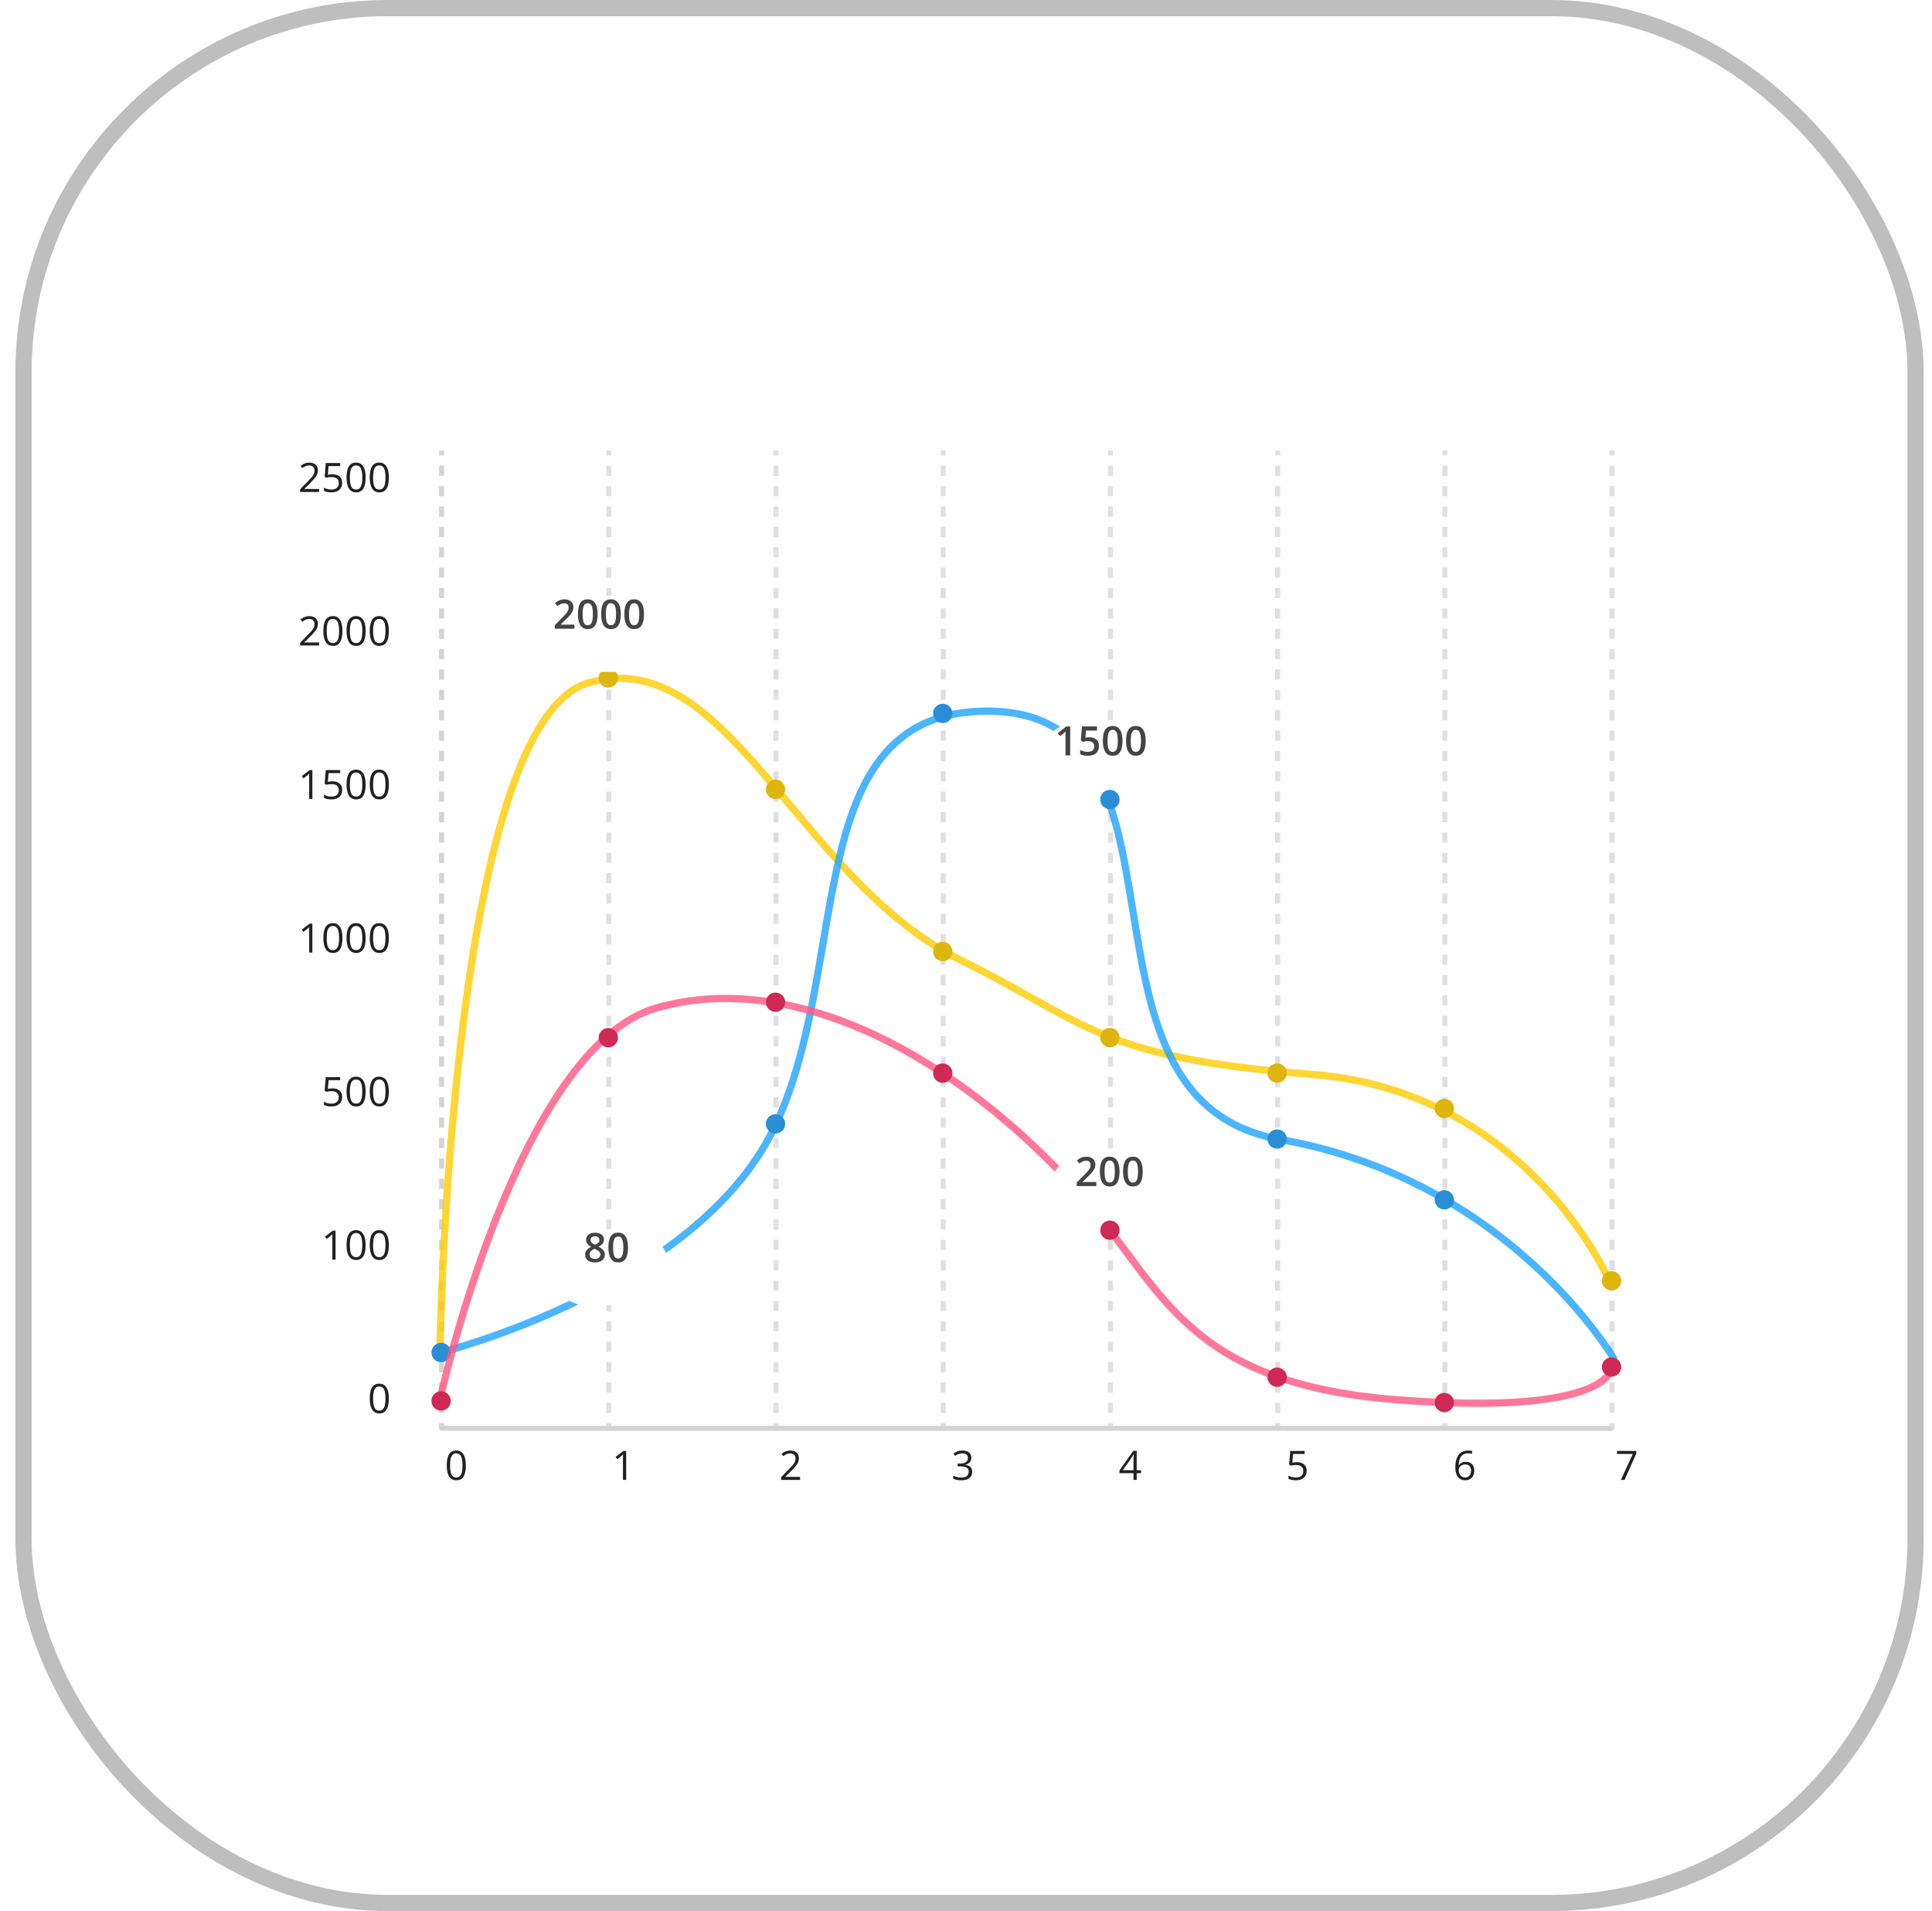 <svg width="93" height="92" viewBox="0 0 93 92" fill="none" xmlns="http://www.w3.org/2000/svg">
<rect x="1.131" y="0.39" width="91.079" height="91.22" rx="17.542" stroke="#BEBEBE" stroke-width="0.78"/>
<rect width="70" height="60.732" transform="translate(11.5 15.828)" fill="white"/>
<path d="M29.183 68.757C29.183 68.824 29.237 68.879 29.305 68.879C29.372 68.879 29.427 68.824 29.427 68.757H29.183ZM29.305 21.684H29.183V21.929H29.305H29.427V21.684H29.305ZM29.305 22.419H29.183V22.91H29.305H29.427V22.419H29.305ZM29.305 23.4H29.183V23.89H29.305H29.427V23.4H29.305ZM29.305 24.381H29.183V24.871H29.305H29.427V24.381H29.305ZM29.305 25.361H29.183V25.852H29.305H29.427V25.361H29.305ZM29.305 26.342H29.183V26.832H29.305H29.427V26.342H29.305ZM29.305 27.323H29.183V27.813H29.305H29.427V27.323H29.305ZM29.305 28.303H29.183V28.794H29.305H29.427V28.303H29.305ZM29.305 29.284H29.183V29.774H29.305H29.427V29.284H29.305ZM29.305 30.265H29.183V30.755H29.305H29.427V30.265H29.305ZM29.305 31.245H29.183V31.736H29.305H29.427V31.245H29.305ZM29.305 32.226H29.183V32.716H29.305H29.427V32.226H29.305ZM29.305 33.207H29.183V33.697H29.305H29.427V33.207H29.305ZM29.305 34.187H29.183V34.678H29.305H29.427V34.187H29.305ZM29.305 35.168H29.183V35.658H29.305H29.427V35.168H29.305ZM29.305 36.149H29.183V36.639H29.305H29.427V36.149H29.305ZM29.305 37.13H29.183V37.62H29.305H29.427V37.13H29.305ZM29.305 38.11H29.183V38.6H29.305H29.427V38.11H29.305ZM29.305 39.091H29.183V39.581H29.305H29.427V39.091H29.305ZM29.305 40.072H29.183V40.562H29.305H29.427V40.072H29.305ZM29.305 41.052H29.183V41.543H29.305H29.427V41.052H29.305ZM29.305 42.033H29.183V42.523H29.305H29.427V42.033H29.305ZM29.305 43.014H29.183V43.504H29.305H29.427V43.014H29.305ZM29.305 43.994H29.183V44.485H29.305H29.427V43.994H29.305ZM29.305 44.975H29.183V45.465H29.305H29.427V44.975H29.305ZM29.305 45.956H29.183V46.446H29.305H29.427V45.956H29.305ZM29.305 46.936H29.183V47.427H29.305H29.427V46.936H29.305ZM29.305 47.917H29.183V48.407H29.305H29.427V47.917H29.305ZM29.305 48.898H29.183V49.388H29.305H29.427V48.898H29.305ZM29.305 49.879H29.183V50.369H29.305H29.427V49.879H29.305ZM29.305 50.859H29.183V51.349H29.305H29.427V50.859H29.305ZM29.305 51.84H29.183V52.33H29.305H29.427V51.84H29.305ZM29.305 52.821H29.183V53.311H29.305H29.427V52.821H29.305ZM29.305 53.801H29.183V54.292H29.305H29.427V53.801H29.305ZM29.305 54.782H29.183V55.272H29.305H29.427V54.782H29.305ZM29.305 55.763H29.183V56.253H29.305H29.427V55.763H29.305ZM29.305 56.743H29.183V57.234H29.305H29.427V56.743H29.305ZM29.305 57.724H29.183V58.214H29.305H29.427V57.724H29.305ZM29.305 58.705H29.183V59.195H29.305H29.427V58.705H29.305ZM29.305 59.685H29.183V60.176H29.305H29.427V59.685H29.305ZM29.305 60.666H29.183V61.156H29.305H29.427V60.666H29.305ZM29.305 61.647H29.183V62.137H29.305H29.427V61.647H29.305ZM29.305 62.627H29.183V63.118H29.305H29.427V62.627H29.305ZM29.305 63.608H29.183V64.099H29.305H29.427V63.608H29.305ZM29.305 64.589H29.183V65.079H29.305H29.427V64.589H29.305ZM29.305 65.57H29.183V66.06H29.305H29.427V65.57H29.305ZM29.305 66.55H29.183V67.04H29.305H29.427V66.55H29.305ZM29.305 67.531H29.183V68.021H29.305H29.427V67.531H29.305ZM29.305 68.512H29.183V68.757H29.305H29.427V68.512H29.305Z" fill="#E0E0E0"/>
<path d="M37.232 68.757C37.232 68.824 37.286 68.879 37.353 68.879C37.421 68.879 37.475 68.824 37.475 68.757H37.232ZM37.353 21.684H37.232V21.929H37.353H37.475V21.684H37.353ZM37.353 22.419H37.232V22.91H37.353H37.475V22.419H37.353ZM37.353 23.4H37.232V23.89H37.353H37.475V23.4H37.353ZM37.353 24.381H37.232V24.871H37.353H37.475V24.381H37.353ZM37.353 25.361H37.232V25.852H37.353H37.475V25.361H37.353ZM37.353 26.342H37.232V26.832H37.353H37.475V26.342H37.353ZM37.353 27.323H37.232V27.813H37.353H37.475V27.323H37.353ZM37.353 28.303H37.232V28.794H37.353H37.475V28.303H37.353ZM37.353 29.284H37.232V29.774H37.353H37.475V29.284H37.353ZM37.353 30.265H37.232V30.755H37.353H37.475V30.265H37.353ZM37.353 31.245H37.232V31.736H37.353H37.475V31.245H37.353ZM37.353 32.226H37.232V32.716H37.353H37.475V32.226H37.353ZM37.353 33.207H37.232V33.697H37.353H37.475V33.207H37.353ZM37.353 34.187H37.232V34.678H37.353H37.475V34.187H37.353ZM37.353 35.168H37.232V35.658H37.353H37.475V35.168H37.353ZM37.353 36.149H37.232V36.639H37.353H37.475V36.149H37.353ZM37.353 37.13H37.232V37.62H37.353H37.475V37.13H37.353ZM37.353 38.11H37.232V38.6H37.353H37.475V38.11H37.353ZM37.353 39.091H37.232V39.581H37.353H37.475V39.091H37.353ZM37.353 40.072H37.232V40.562H37.353H37.475V40.072H37.353ZM37.353 41.052H37.232V41.543H37.353H37.475V41.052H37.353ZM37.353 42.033H37.232V42.523H37.353H37.475V42.033H37.353ZM37.353 43.014H37.232V43.504H37.353H37.475V43.014H37.353ZM37.353 43.994H37.232V44.485H37.353H37.475V43.994H37.353ZM37.353 44.975H37.232V45.465H37.353H37.475V44.975H37.353ZM37.353 45.956H37.232V46.446H37.353H37.475V45.956H37.353ZM37.353 46.936H37.232V47.427H37.353H37.475V46.936H37.353ZM37.353 47.917H37.232V48.407H37.353H37.475V47.917H37.353ZM37.353 48.898H37.232V49.388H37.353H37.475V48.898H37.353ZM37.353 49.879H37.232V50.369H37.353H37.475V49.879H37.353ZM37.353 50.859H37.232V51.349H37.353H37.475V50.859H37.353ZM37.353 51.84H37.232V52.33H37.353H37.475V51.84H37.353ZM37.353 52.821H37.232V53.311H37.353H37.475V52.821H37.353ZM37.353 53.801H37.232V54.292H37.353H37.475V53.801H37.353ZM37.353 54.782H37.232V55.272H37.353H37.475V54.782H37.353ZM37.353 55.763H37.232V56.253H37.353H37.475V55.763H37.353ZM37.353 56.743H37.232V57.234H37.353H37.475V56.743H37.353ZM37.353 57.724H37.232V58.214H37.353H37.475V57.724H37.353ZM37.353 58.705H37.232V59.195H37.353H37.475V58.705H37.353ZM37.353 59.685H37.232V60.176H37.353H37.475V59.685H37.353ZM37.353 60.666H37.232V61.156H37.353H37.475V60.666H37.353ZM37.353 61.647H37.232V62.137H37.353H37.475V61.647H37.353ZM37.353 62.627H37.232V63.118H37.353H37.475V62.627H37.353ZM37.353 63.608H37.232V64.099H37.353H37.475V63.608H37.353ZM37.353 64.589H37.232V65.079H37.353H37.475V64.589H37.353ZM37.353 65.57H37.232V66.06H37.353H37.475V65.57H37.353ZM37.353 66.55H37.232V67.04H37.353H37.475V66.55H37.353ZM37.353 67.531H37.232V68.021H37.353H37.475V67.531H37.353ZM37.353 68.512H37.232V68.757H37.353H37.475V68.512H37.353Z" fill="#E0E0E0"/>
<path d="M45.28 68.757C45.28 68.824 45.335 68.879 45.402 68.879C45.47 68.879 45.524 68.824 45.524 68.757H45.28ZM45.402 21.684H45.28V21.929H45.402H45.524V21.684H45.402ZM45.402 22.419H45.28V22.91H45.402H45.524V22.419H45.402ZM45.402 23.4H45.28V23.89H45.402H45.524V23.4H45.402ZM45.402 24.381H45.28V24.871H45.402H45.524V24.381H45.402ZM45.402 25.361H45.28V25.852H45.402H45.524V25.361H45.402ZM45.402 26.342H45.28V26.832H45.402H45.524V26.342H45.402ZM45.402 27.323H45.28V27.813H45.402H45.524V27.323H45.402ZM45.402 28.303H45.28V28.794H45.402H45.524V28.303H45.402ZM45.402 29.284H45.28V29.774H45.402H45.524V29.284H45.402ZM45.402 30.265H45.28V30.755H45.402H45.524V30.265H45.402ZM45.402 31.245H45.28V31.736H45.402H45.524V31.245H45.402ZM45.402 32.226H45.28V32.716H45.402H45.524V32.226H45.402ZM45.402 33.207H45.28V33.697H45.402H45.524V33.207H45.402ZM45.402 34.187H45.28V34.678H45.402H45.524V34.187H45.402ZM45.402 35.168H45.28V35.658H45.402H45.524V35.168H45.402ZM45.402 36.149H45.28V36.639H45.402H45.524V36.149H45.402ZM45.402 37.13H45.28V37.62H45.402H45.524V37.13H45.402ZM45.402 38.11H45.28V38.6H45.402H45.524V38.11H45.402ZM45.402 39.091H45.28V39.581H45.402H45.524V39.091H45.402ZM45.402 40.072H45.28V40.562H45.402H45.524V40.072H45.402ZM45.402 41.052H45.28V41.543H45.402H45.524V41.052H45.402ZM45.402 42.033H45.28V42.523H45.402H45.524V42.033H45.402ZM45.402 43.014H45.28V43.504H45.402H45.524V43.014H45.402ZM45.402 43.994H45.28V44.485H45.402H45.524V43.994H45.402ZM45.402 44.975H45.28V45.465H45.402H45.524V44.975H45.402ZM45.402 45.956H45.28V46.446H45.402H45.524V45.956H45.402ZM45.402 46.936H45.28V47.427H45.402H45.524V46.936H45.402ZM45.402 47.917H45.28V48.407H45.402H45.524V47.917H45.402ZM45.402 48.898H45.28V49.388H45.402H45.524V48.898H45.402ZM45.402 49.879H45.28V50.369H45.402H45.524V49.879H45.402ZM45.402 50.859H45.28V51.349H45.402H45.524V50.859H45.402ZM45.402 51.84H45.28V52.33H45.402H45.524V51.84H45.402ZM45.402 52.821H45.28V53.311H45.402H45.524V52.821H45.402ZM45.402 53.801H45.28V54.292H45.402H45.524V53.801H45.402ZM45.402 54.782H45.28V55.272H45.402H45.524V54.782H45.402ZM45.402 55.763H45.28V56.253H45.402H45.524V55.763H45.402ZM45.402 56.743H45.28V57.234H45.402H45.524V56.743H45.402ZM45.402 57.724H45.28V58.214H45.402H45.524V57.724H45.402ZM45.402 58.705H45.28V59.195H45.402H45.524V58.705H45.402ZM45.402 59.685H45.28V60.176H45.402H45.524V59.685H45.402ZM45.402 60.666H45.28V61.156H45.402H45.524V60.666H45.402ZM45.402 61.647H45.28V62.137H45.402H45.524V61.647H45.402ZM45.402 62.627H45.28V63.118H45.402H45.524V62.627H45.402ZM45.402 63.608H45.28V64.099H45.402H45.524V63.608H45.402ZM45.402 64.589H45.28V65.079H45.402H45.524V64.589H45.402ZM45.402 65.57H45.28V66.06H45.402H45.524V65.57H45.402ZM45.402 66.55H45.28V67.04H45.402H45.524V66.55H45.402ZM45.402 67.531H45.28V68.021H45.402H45.524V67.531H45.402ZM45.402 68.512H45.28V68.757H45.402H45.524V68.512H45.402Z" fill="#E0E0E0"/>
<path d="M53.329 68.757C53.329 68.824 53.384 68.879 53.451 68.879C53.519 68.879 53.573 68.824 53.573 68.757H53.329ZM53.451 21.684H53.329V21.929H53.451H53.573V21.684H53.451ZM53.451 22.419H53.329V22.91H53.451H53.573V22.419H53.451ZM53.451 23.4H53.329V23.89H53.451H53.573V23.4H53.451ZM53.451 24.381H53.329V24.871H53.451H53.573V24.381H53.451ZM53.451 25.361H53.329V25.852H53.451H53.573V25.361H53.451ZM53.451 26.342H53.329V26.832H53.451H53.573V26.342H53.451ZM53.451 27.323H53.329V27.813H53.451H53.573V27.323H53.451ZM53.451 28.303H53.329V28.794H53.451H53.573V28.303H53.451ZM53.451 29.284H53.329V29.774H53.451H53.573V29.284H53.451ZM53.451 30.265H53.329V30.755H53.451H53.573V30.265H53.451ZM53.451 31.245H53.329V31.736H53.451H53.573V31.245H53.451ZM53.451 32.226H53.329V32.716H53.451H53.573V32.226H53.451ZM53.451 33.207H53.329V33.697H53.451H53.573V33.207H53.451ZM53.451 34.187H53.329V34.678H53.451H53.573V34.187H53.451ZM53.451 35.168H53.329V35.658H53.451H53.573V35.168H53.451ZM53.451 36.149H53.329V36.639H53.451H53.573V36.149H53.451ZM53.451 37.13H53.329V37.62H53.451H53.573V37.13H53.451ZM53.451 38.11H53.329V38.6H53.451H53.573V38.11H53.451ZM53.451 39.091H53.329V39.581H53.451H53.573V39.091H53.451ZM53.451 40.072H53.329V40.562H53.451H53.573V40.072H53.451ZM53.451 41.052H53.329V41.543H53.451H53.573V41.052H53.451ZM53.451 42.033H53.329V42.523H53.451H53.573V42.033H53.451ZM53.451 43.014H53.329V43.504H53.451H53.573V43.014H53.451ZM53.451 43.994H53.329V44.485H53.451H53.573V43.994H53.451ZM53.451 44.975H53.329V45.465H53.451H53.573V44.975H53.451ZM53.451 45.956H53.329V46.446H53.451H53.573V45.956H53.451ZM53.451 46.936H53.329V47.427H53.451H53.573V46.936H53.451ZM53.451 47.917H53.329V48.407H53.451H53.573V47.917H53.451ZM53.451 48.898H53.329V49.388H53.451H53.573V48.898H53.451ZM53.451 49.879H53.329V50.369H53.451H53.573V49.879H53.451ZM53.451 50.859H53.329V51.349H53.451H53.573V50.859H53.451ZM53.451 51.84H53.329V52.33H53.451H53.573V51.84H53.451ZM53.451 52.821H53.329V53.311H53.451H53.573V52.821H53.451ZM53.451 53.801H53.329V54.292H53.451H53.573V53.801H53.451ZM53.451 54.782H53.329V55.272H53.451H53.573V54.782H53.451ZM53.451 55.763H53.329V56.253H53.451H53.573V55.763H53.451ZM53.451 56.743H53.329V57.234H53.451H53.573V56.743H53.451ZM53.451 57.724H53.329V58.214H53.451H53.573V57.724H53.451ZM53.451 58.705H53.329V59.195H53.451H53.573V58.705H53.451ZM53.451 59.685H53.329V60.176H53.451H53.573V59.685H53.451ZM53.451 60.666H53.329V61.156H53.451H53.573V60.666H53.451ZM53.451 61.647H53.329V62.137H53.451H53.573V61.647H53.451ZM53.451 62.627H53.329V63.118H53.451H53.573V62.627H53.451ZM53.451 63.608H53.329V64.099H53.451H53.573V63.608H53.451ZM53.451 64.589H53.329V65.079H53.451H53.573V64.589H53.451ZM53.451 65.57H53.329V66.06H53.451H53.573V65.57H53.451ZM53.451 66.55H53.329V67.04H53.451H53.573V66.55H53.451ZM53.451 67.531H53.329V68.021H53.451H53.573V67.531H53.451ZM53.451 68.512H53.329V68.757H53.451H53.573V68.512H53.451Z" fill="#E0E0E0"/>
<path d="M61.378 68.757C61.378 68.824 61.433 68.879 61.5 68.879C61.567 68.879 61.622 68.824 61.622 68.757H61.378ZM61.5 21.684H61.378V21.929H61.5H61.622V21.684H61.5ZM61.5 22.419H61.378V22.91H61.5H61.622V22.419H61.5ZM61.5 23.4H61.378V23.89H61.5H61.622V23.4H61.5ZM61.5 24.381H61.378V24.871H61.5H61.622V24.381H61.5ZM61.5 25.361H61.378V25.852H61.5H61.622V25.361H61.5ZM61.5 26.342H61.378V26.832H61.5H61.622V26.342H61.5ZM61.5 27.323H61.378V27.813H61.5H61.622V27.323H61.5ZM61.5 28.303H61.378V28.794H61.5H61.622V28.303H61.5ZM61.5 29.284H61.378V29.774H61.5H61.622V29.284H61.5ZM61.5 30.265H61.378V30.755H61.5H61.622V30.265H61.5ZM61.5 31.245H61.378V31.736H61.5H61.622V31.245H61.5ZM61.5 32.226H61.378V32.716H61.5H61.622V32.226H61.5ZM61.5 33.207H61.378V33.697H61.5H61.622V33.207H61.5ZM61.5 34.187H61.378V34.678H61.5H61.622V34.187H61.5ZM61.5 35.168H61.378V35.658H61.5H61.622V35.168H61.5ZM61.5 36.149H61.378V36.639H61.5H61.622V36.149H61.5ZM61.5 37.13H61.378V37.62H61.5H61.622V37.13H61.5ZM61.5 38.11H61.378V38.6H61.5H61.622V38.11H61.5ZM61.5 39.091H61.378V39.581H61.5H61.622V39.091H61.5ZM61.5 40.072H61.378V40.562H61.5H61.622V40.072H61.5ZM61.5 41.052H61.378V41.543H61.5H61.622V41.052H61.5ZM61.5 42.033H61.378V42.523H61.5H61.622V42.033H61.5ZM61.5 43.014H61.378V43.504H61.5H61.622V43.014H61.5ZM61.5 43.994H61.378V44.485H61.5H61.622V43.994H61.5ZM61.5 44.975H61.378V45.465H61.5H61.622V44.975H61.5ZM61.5 45.956H61.378V46.446H61.5H61.622V45.956H61.5ZM61.5 46.936H61.378V47.427H61.5H61.622V46.936H61.5ZM61.5 47.917H61.378V48.407H61.5H61.622V47.917H61.5ZM61.5 48.898H61.378V49.388H61.5H61.622V48.898H61.5ZM61.5 49.879H61.378V50.369H61.5H61.622V49.879H61.5ZM61.5 50.859H61.378V51.349H61.5H61.622V50.859H61.5ZM61.5 51.84H61.378V52.33H61.5H61.622V51.84H61.5ZM61.5 52.821H61.378V53.311H61.5H61.622V52.821H61.5ZM61.5 53.801H61.378V54.292H61.5H61.622V53.801H61.5ZM61.5 54.782H61.378V55.272H61.5H61.622V54.782H61.5ZM61.5 55.763H61.378V56.253H61.5H61.622V55.763H61.5ZM61.5 56.743H61.378V57.234H61.5H61.622V56.743H61.5ZM61.5 57.724H61.378V58.214H61.5H61.622V57.724H61.5ZM61.5 58.705H61.378V59.195H61.5H61.622V58.705H61.5ZM61.5 59.685H61.378V60.176H61.5H61.622V59.685H61.5ZM61.5 60.666H61.378V61.156H61.5H61.622V60.666H61.5ZM61.5 61.647H61.378V62.137H61.5H61.622V61.647H61.5ZM61.5 62.627H61.378V63.118H61.5H61.622V62.627H61.5ZM61.5 63.608H61.378V64.099H61.5H61.622V63.608H61.5ZM61.5 64.589H61.378V65.079H61.5H61.622V64.589H61.5ZM61.5 65.57H61.378V66.06H61.5H61.622V65.57H61.5ZM61.5 66.55H61.378V67.04H61.5H61.622V66.55H61.5ZM61.5 67.531H61.378V68.021H61.5H61.622V67.531H61.5ZM61.5 68.512H61.378V68.757H61.5H61.622V68.512H61.5Z" fill="#E0E0E0"/>
<path d="M69.427 68.757C69.427 68.824 69.481 68.879 69.549 68.879C69.616 68.879 69.671 68.824 69.671 68.757H69.427ZM69.549 21.684H69.427V21.929H69.549H69.671V21.684H69.549ZM69.549 22.419H69.427V22.91H69.549H69.671V22.419H69.549ZM69.549 23.4H69.427V23.89H69.549H69.671V23.4H69.549ZM69.549 24.381H69.427V24.871H69.549H69.671V24.381H69.549ZM69.549 25.361H69.427V25.852H69.549H69.671V25.361H69.549ZM69.549 26.342H69.427V26.832H69.549H69.671V26.342H69.549ZM69.549 27.323H69.427V27.813H69.549H69.671V27.323H69.549ZM69.549 28.303H69.427V28.794H69.549H69.671V28.303H69.549ZM69.549 29.284H69.427V29.774H69.549H69.671V29.284H69.549ZM69.549 30.265H69.427V30.755H69.549H69.671V30.265H69.549ZM69.549 31.245H69.427V31.736H69.549H69.671V31.245H69.549ZM69.549 32.226H69.427V32.716H69.549H69.671V32.226H69.549ZM69.549 33.207H69.427V33.697H69.549H69.671V33.207H69.549ZM69.549 34.187H69.427V34.678H69.549H69.671V34.187H69.549ZM69.549 35.168H69.427V35.658H69.549H69.671V35.168H69.549ZM69.549 36.149H69.427V36.639H69.549H69.671V36.149H69.549ZM69.549 37.13H69.427V37.62H69.549H69.671V37.13H69.549ZM69.549 38.11H69.427V38.6H69.549H69.671V38.11H69.549ZM69.549 39.091H69.427V39.581H69.549H69.671V39.091H69.549ZM69.549 40.072H69.427V40.562H69.549H69.671V40.072H69.549ZM69.549 41.052H69.427V41.543H69.549H69.671V41.052H69.549ZM69.549 42.033H69.427V42.523H69.549H69.671V42.033H69.549ZM69.549 43.014H69.427V43.504H69.549H69.671V43.014H69.549ZM69.549 43.994H69.427V44.485H69.549H69.671V43.994H69.549ZM69.549 44.975H69.427V45.465H69.549H69.671V44.975H69.549ZM69.549 45.956H69.427V46.446H69.549H69.671V45.956H69.549ZM69.549 46.936H69.427V47.427H69.549H69.671V46.936H69.549ZM69.549 47.917H69.427V48.407H69.549H69.671V47.917H69.549ZM69.549 48.898H69.427V49.388H69.549H69.671V48.898H69.549ZM69.549 49.879H69.427V50.369H69.549H69.671V49.879H69.549ZM69.549 50.859H69.427V51.349H69.549H69.671V50.859H69.549ZM69.549 51.84H69.427V52.33H69.549H69.671V51.84H69.549ZM69.549 52.821H69.427V53.311H69.549H69.671V52.821H69.549ZM69.549 53.801H69.427V54.292H69.549H69.671V53.801H69.549ZM69.549 54.782H69.427V55.272H69.549H69.671V54.782H69.549ZM69.549 55.763H69.427V56.253H69.549H69.671V55.763H69.549ZM69.549 56.743H69.427V57.234H69.549H69.671V56.743H69.549ZM69.549 57.724H69.427V58.214H69.549H69.671V57.724H69.549ZM69.549 58.705H69.427V59.195H69.549H69.671V58.705H69.549ZM69.549 59.685H69.427V60.176H69.549H69.671V59.685H69.549ZM69.549 60.666H69.427V61.156H69.549H69.671V60.666H69.549ZM69.549 61.647H69.427V62.137H69.549H69.671V61.647H69.549ZM69.549 62.627H69.427V63.118H69.549H69.671V62.627H69.549ZM69.549 63.608H69.427V64.099H69.549H69.671V63.608H69.549ZM69.549 64.589H69.427V65.079H69.549H69.671V64.589H69.549ZM69.549 65.57H69.427V66.06H69.549H69.671V65.57H69.549ZM69.549 66.55H69.427V67.04H69.549H69.671V66.55H69.549ZM69.549 67.531H69.427V68.021H69.549H69.671V67.531H69.549ZM69.549 68.512H69.427V68.757H69.549H69.671V68.512H69.549Z" fill="#E0E0E0"/>
<path d="M77.476 68.757C77.476 68.824 77.53 68.879 77.598 68.879C77.665 68.879 77.72 68.824 77.72 68.757H77.476ZM77.598 21.684H77.476V21.929H77.598H77.72V21.684H77.598ZM77.598 22.419H77.476V22.91H77.598H77.72V22.419H77.598ZM77.598 23.4H77.476V23.89H77.598H77.72V23.4H77.598ZM77.598 24.381H77.476V24.871H77.598H77.72V24.381H77.598ZM77.598 25.361H77.476V25.852H77.598H77.72V25.361H77.598ZM77.598 26.342H77.476V26.832H77.598H77.72V26.342H77.598ZM77.598 27.323H77.476V27.813H77.598H77.72V27.323H77.598ZM77.598 28.303H77.476V28.794H77.598H77.72V28.303H77.598ZM77.598 29.284H77.476V29.774H77.598H77.72V29.284H77.598ZM77.598 30.265H77.476V30.755H77.598H77.72V30.265H77.598ZM77.598 31.245H77.476V31.736H77.598H77.72V31.245H77.598ZM77.598 32.226H77.476V32.716H77.598H77.72V32.226H77.598ZM77.598 33.207H77.476V33.697H77.598H77.72V33.207H77.598ZM77.598 34.187H77.476V34.678H77.598H77.72V34.187H77.598ZM77.598 35.168H77.476V35.658H77.598H77.72V35.168H77.598ZM77.598 36.149H77.476V36.639H77.598H77.72V36.149H77.598ZM77.598 37.13H77.476V37.62H77.598H77.72V37.13H77.598ZM77.598 38.11H77.476V38.6H77.598H77.72V38.11H77.598ZM77.598 39.091H77.476V39.581H77.598H77.72V39.091H77.598ZM77.598 40.072H77.476V40.562H77.598H77.72V40.072H77.598ZM77.598 41.052H77.476V41.543H77.598H77.72V41.052H77.598ZM77.598 42.033H77.476V42.523H77.598H77.72V42.033H77.598ZM77.598 43.014H77.476V43.504H77.598H77.72V43.014H77.598ZM77.598 43.994H77.476V44.485H77.598H77.72V43.994H77.598ZM77.598 44.975H77.476V45.465H77.598H77.72V44.975H77.598ZM77.598 45.956H77.476V46.446H77.598H77.72V45.956H77.598ZM77.598 46.936H77.476V47.427H77.598H77.72V46.936H77.598ZM77.598 47.917H77.476V48.407H77.598H77.72V47.917H77.598ZM77.598 48.898H77.476V49.388H77.598H77.72V48.898H77.598ZM77.598 49.879H77.476V50.369H77.598H77.72V49.879H77.598ZM77.598 50.859H77.476V51.349H77.598H77.72V50.859H77.598ZM77.598 51.84H77.476V52.33H77.598H77.72V51.84H77.598ZM77.598 52.821H77.476V53.311H77.598H77.72V52.821H77.598ZM77.598 53.801H77.476V54.292H77.598H77.72V53.801H77.598ZM77.598 54.782H77.476V55.272H77.598H77.72V54.782H77.598ZM77.598 55.763H77.476V56.253H77.598H77.72V55.763H77.598ZM77.598 56.743H77.476V57.234H77.598H77.72V56.743H77.598ZM77.598 57.724H77.476V58.214H77.598H77.72V57.724H77.598ZM77.598 58.705H77.476V59.195H77.598H77.72V58.705H77.598ZM77.598 59.685H77.476V60.176H77.598H77.72V59.685H77.598ZM77.598 60.666H77.476V61.156H77.598H77.72V60.666H77.598ZM77.598 61.647H77.476V62.137H77.598H77.72V61.647H77.598ZM77.598 62.627H77.476V63.118H77.598H77.72V62.627H77.598ZM77.598 63.608H77.476V64.099H77.598H77.72V63.608H77.598ZM77.598 64.589H77.476V65.079H77.598H77.72V64.589H77.598ZM77.598 65.57H77.476V66.06H77.598H77.72V65.57H77.598ZM77.598 66.55H77.476V67.04H77.598H77.72V66.55H77.598ZM77.598 67.531H77.476V68.021H77.598H77.72V67.531H77.598ZM77.598 68.512H77.476V68.757H77.598H77.72V68.512H77.598Z" fill="#E0E0E0"/>
<path d="M15.36 23.684H14.447V23.551L14.82 23.173C14.889 23.103 14.947 23.041 14.994 22.986C15.042 22.932 15.078 22.878 15.103 22.825C15.127 22.772 15.14 22.713 15.14 22.65C15.14 22.571 15.116 22.511 15.069 22.47C15.023 22.428 14.962 22.407 14.885 22.407C14.819 22.407 14.76 22.418 14.708 22.441C14.657 22.464 14.604 22.497 14.55 22.538L14.465 22.432C14.502 22.401 14.542 22.373 14.585 22.349C14.629 22.325 14.676 22.306 14.725 22.292C14.775 22.278 14.829 22.271 14.885 22.271C14.971 22.271 15.045 22.286 15.107 22.316C15.17 22.345 15.218 22.388 15.251 22.443C15.286 22.498 15.303 22.564 15.303 22.64C15.303 22.714 15.288 22.783 15.259 22.846C15.23 22.909 15.189 22.972 15.136 23.034C15.083 23.095 15.022 23.161 14.951 23.23L14.648 23.532V23.539H15.36V23.684ZM16.004 22.832C16.099 22.832 16.181 22.848 16.251 22.88C16.321 22.912 16.375 22.959 16.413 23.02C16.451 23.081 16.471 23.154 16.471 23.241C16.471 23.337 16.45 23.419 16.409 23.488C16.368 23.557 16.308 23.61 16.231 23.647C16.153 23.684 16.061 23.703 15.953 23.703C15.88 23.703 15.813 23.696 15.751 23.684C15.688 23.671 15.636 23.652 15.593 23.626V23.476C15.64 23.504 15.696 23.526 15.762 23.543C15.828 23.559 15.892 23.567 15.954 23.567C16.025 23.567 16.087 23.556 16.139 23.534C16.193 23.511 16.234 23.477 16.263 23.431C16.293 23.385 16.308 23.327 16.308 23.257C16.308 23.164 16.279 23.093 16.222 23.042C16.166 22.992 16.076 22.966 15.953 22.966C15.914 22.966 15.871 22.969 15.824 22.976C15.777 22.982 15.738 22.989 15.708 22.997L15.628 22.944L15.681 22.291H16.374V22.436H15.816L15.781 22.856C15.805 22.851 15.836 22.846 15.874 22.84C15.912 22.835 15.956 22.832 16.004 22.832ZM17.601 22.985C17.601 23.098 17.592 23.199 17.575 23.288C17.558 23.377 17.531 23.452 17.494 23.514C17.457 23.576 17.41 23.623 17.351 23.655C17.293 23.687 17.223 23.703 17.141 23.703C17.037 23.703 16.951 23.674 16.883 23.618C16.816 23.561 16.765 23.48 16.732 23.373C16.699 23.266 16.682 23.136 16.682 22.985C16.682 22.837 16.697 22.709 16.727 22.602C16.758 22.495 16.806 22.413 16.874 22.355C16.941 22.298 17.03 22.269 17.141 22.269C17.245 22.269 17.332 22.297 17.4 22.355C17.468 22.411 17.518 22.493 17.551 22.6C17.584 22.707 17.601 22.835 17.601 22.985ZM16.841 22.985C16.841 23.115 16.851 23.223 16.871 23.309C16.891 23.395 16.922 23.46 16.966 23.503C17.011 23.546 17.069 23.567 17.141 23.567C17.212 23.567 17.27 23.546 17.314 23.503C17.358 23.461 17.39 23.396 17.41 23.31C17.43 23.224 17.441 23.115 17.441 22.985C17.441 22.858 17.431 22.751 17.411 22.665C17.391 22.579 17.36 22.514 17.316 22.471C17.272 22.427 17.214 22.405 17.141 22.405C17.067 22.405 17.009 22.427 16.965 22.471C16.921 22.514 16.89 22.579 16.87 22.665C16.851 22.751 16.841 22.858 16.841 22.985ZM18.717 22.985C18.717 23.098 18.709 23.199 18.692 23.288C18.674 23.377 18.648 23.452 18.611 23.514C18.574 23.576 18.526 23.623 18.468 23.655C18.409 23.687 18.339 23.703 18.257 23.703C18.154 23.703 18.068 23.674 18 23.618C17.933 23.561 17.882 23.48 17.848 23.373C17.815 23.266 17.799 23.136 17.799 22.985C17.799 22.837 17.814 22.709 17.844 22.602C17.874 22.495 17.923 22.413 17.99 22.355C18.058 22.298 18.147 22.269 18.257 22.269C18.362 22.269 18.448 22.297 18.516 22.355C18.584 22.411 18.635 22.493 18.668 22.6C18.701 22.707 18.717 22.835 18.717 22.985ZM17.958 22.985C17.958 23.115 17.968 23.223 17.988 23.309C18.007 23.395 18.039 23.46 18.083 23.503C18.127 23.546 18.185 23.567 18.257 23.567C18.329 23.567 18.387 23.546 18.431 23.503C18.475 23.461 18.507 23.396 18.527 23.31C18.547 23.224 18.557 23.115 18.557 22.985C18.557 22.858 18.547 22.751 18.528 22.665C18.508 22.579 18.476 22.514 18.433 22.471C18.389 22.427 18.33 22.405 18.257 22.405C18.184 22.405 18.126 22.427 18.082 22.471C18.038 22.514 18.006 22.579 17.987 22.665C17.968 22.751 17.958 22.858 17.958 22.985Z" fill="#212121"/>
<path d="M15.36 31.074H14.447V30.942L14.82 30.564C14.889 30.494 14.947 30.431 14.994 30.377C15.042 30.322 15.078 30.268 15.103 30.216C15.127 30.162 15.14 30.104 15.14 30.041C15.14 29.962 15.116 29.902 15.069 29.86C15.023 29.819 14.962 29.797 14.885 29.797C14.819 29.797 14.76 29.809 14.708 29.832C14.657 29.855 14.604 29.887 14.55 29.929L14.465 29.822C14.502 29.791 14.542 29.764 14.585 29.739C14.629 29.715 14.676 29.696 14.725 29.682C14.775 29.668 14.829 29.661 14.885 29.661C14.971 29.661 15.045 29.676 15.107 29.706C15.17 29.736 15.218 29.779 15.251 29.834C15.286 29.889 15.303 29.955 15.303 30.031C15.303 30.105 15.288 30.173 15.259 30.237C15.23 30.3 15.189 30.362 15.136 30.424C15.083 30.486 15.022 30.552 14.951 30.621L14.648 30.923V30.929H15.36V31.074ZM16.484 30.376C16.484 30.489 16.476 30.59 16.458 30.679C16.441 30.768 16.414 30.843 16.377 30.905C16.341 30.966 16.293 31.013 16.235 31.046C16.176 31.077 16.106 31.093 16.024 31.093C15.92 31.093 15.835 31.065 15.767 31.009C15.699 30.952 15.649 30.87 15.615 30.764C15.582 30.656 15.566 30.527 15.566 30.376C15.566 30.227 15.581 30.1 15.61 29.993C15.641 29.886 15.69 29.803 15.757 29.746C15.825 29.688 15.913 29.659 16.024 29.659C16.129 29.659 16.215 29.688 16.283 29.745C16.351 29.802 16.401 29.884 16.435 29.991C16.468 30.098 16.484 30.226 16.484 30.376ZM15.725 30.376C15.725 30.505 15.735 30.613 15.754 30.7C15.774 30.786 15.806 30.851 15.85 30.894C15.894 30.937 15.952 30.958 16.024 30.958C16.096 30.958 16.154 30.937 16.197 30.894C16.242 30.852 16.274 30.787 16.294 30.701C16.314 30.614 16.324 30.506 16.324 30.376C16.324 30.248 16.314 30.142 16.294 30.056C16.275 29.969 16.243 29.905 16.199 29.861C16.155 29.817 16.097 29.796 16.024 29.796C15.951 29.796 15.893 29.817 15.849 29.861C15.805 29.905 15.773 29.969 15.753 30.056C15.734 30.142 15.725 30.248 15.725 30.376ZM17.601 30.376C17.601 30.489 17.592 30.59 17.575 30.679C17.558 30.768 17.531 30.843 17.494 30.905C17.457 30.966 17.41 31.013 17.351 31.046C17.293 31.077 17.223 31.093 17.141 31.093C17.037 31.093 16.951 31.065 16.883 31.009C16.816 30.952 16.765 30.87 16.732 30.764C16.699 30.656 16.682 30.527 16.682 30.376C16.682 30.227 16.697 30.1 16.727 29.993C16.758 29.886 16.806 29.803 16.874 29.746C16.941 29.688 17.03 29.659 17.141 29.659C17.245 29.659 17.332 29.688 17.4 29.745C17.468 29.802 17.518 29.884 17.551 29.991C17.584 30.098 17.601 30.226 17.601 30.376ZM16.841 30.376C16.841 30.505 16.851 30.613 16.871 30.7C16.891 30.786 16.922 30.851 16.966 30.894C17.011 30.937 17.069 30.958 17.141 30.958C17.212 30.958 17.27 30.937 17.314 30.894C17.358 30.852 17.39 30.787 17.41 30.701C17.43 30.614 17.441 30.506 17.441 30.376C17.441 30.248 17.431 30.142 17.411 30.056C17.391 29.969 17.36 29.905 17.316 29.861C17.272 29.817 17.214 29.796 17.141 29.796C17.067 29.796 17.009 29.817 16.965 29.861C16.921 29.905 16.89 29.969 16.87 30.056C16.851 30.142 16.841 30.248 16.841 30.376ZM18.717 30.376C18.717 30.489 18.709 30.59 18.692 30.679C18.674 30.768 18.648 30.843 18.611 30.905C18.574 30.966 18.526 31.013 18.468 31.046C18.409 31.077 18.339 31.093 18.257 31.093C18.154 31.093 18.068 31.065 18 31.009C17.933 30.952 17.882 30.87 17.848 30.764C17.815 30.656 17.799 30.527 17.799 30.376C17.799 30.227 17.814 30.1 17.844 29.993C17.874 29.886 17.923 29.803 17.99 29.746C18.058 29.688 18.147 29.659 18.257 29.659C18.362 29.659 18.448 29.688 18.516 29.745C18.584 29.802 18.635 29.884 18.668 29.991C18.701 30.098 18.717 30.226 18.717 30.376ZM17.958 30.376C17.958 30.505 17.968 30.613 17.988 30.7C18.007 30.786 18.039 30.851 18.083 30.894C18.127 30.937 18.185 30.958 18.257 30.958C18.329 30.958 18.387 30.937 18.431 30.894C18.475 30.852 18.507 30.787 18.527 30.701C18.547 30.614 18.557 30.506 18.557 30.376C18.557 30.248 18.547 30.142 18.528 30.056C18.508 29.969 18.476 29.905 18.433 29.861C18.389 29.817 18.33 29.796 18.257 29.796C18.184 29.796 18.126 29.817 18.082 29.861C18.038 29.905 18.006 29.969 17.987 30.056C17.968 30.142 17.958 30.248 17.958 30.376Z" fill="#212121"/>
<path d="M15.036 38.465H14.882V37.478C14.882 37.44 14.882 37.408 14.882 37.382C14.882 37.354 14.883 37.33 14.883 37.307C14.885 37.284 14.886 37.261 14.888 37.238C14.869 37.258 14.85 37.276 14.833 37.29C14.816 37.304 14.795 37.322 14.769 37.343L14.61 37.47L14.527 37.362L14.905 37.072H15.036V38.465ZM16.004 37.613C16.099 37.613 16.181 37.629 16.251 37.662C16.321 37.693 16.375 37.74 16.413 37.801C16.451 37.862 16.471 37.936 16.471 38.023C16.471 38.118 16.45 38.2 16.409 38.27C16.368 38.338 16.308 38.391 16.231 38.429C16.153 38.465 16.061 38.484 15.953 38.484C15.88 38.484 15.813 38.477 15.751 38.465C15.688 38.452 15.636 38.433 15.593 38.408V38.257C15.64 38.285 15.696 38.307 15.762 38.324C15.828 38.34 15.892 38.349 15.954 38.349C16.025 38.349 16.087 38.337 16.139 38.315C16.193 38.292 16.234 38.258 16.263 38.212C16.293 38.166 16.308 38.108 16.308 38.038C16.308 37.945 16.279 37.874 16.222 37.824C16.166 37.773 16.076 37.747 15.953 37.747C15.914 37.747 15.871 37.751 15.824 37.757C15.777 37.763 15.738 37.77 15.708 37.778L15.628 37.725L15.681 37.072H16.374V37.217H15.816L15.781 37.637C15.805 37.632 15.836 37.627 15.874 37.622C15.912 37.616 15.956 37.613 16.004 37.613ZM17.601 37.767C17.601 37.88 17.592 37.98 17.575 38.069C17.558 38.158 17.531 38.234 17.494 38.295C17.457 38.357 17.41 38.404 17.351 38.436C17.293 38.468 17.223 38.484 17.141 38.484C17.037 38.484 16.951 38.456 16.883 38.399C16.816 38.343 16.765 38.261 16.732 38.154C16.699 38.047 16.682 37.918 16.682 37.767C16.682 37.618 16.697 37.49 16.727 37.383C16.758 37.276 16.806 37.194 16.874 37.137C16.941 37.079 17.03 37.05 17.141 37.05C17.245 37.05 17.332 37.079 17.4 37.136C17.468 37.192 17.518 37.274 17.551 37.382C17.584 37.488 17.601 37.617 17.601 37.767ZM16.841 37.767C16.841 37.896 16.851 38.004 16.871 38.09C16.891 38.177 16.922 38.242 16.966 38.285C17.011 38.327 17.069 38.349 17.141 38.349C17.212 38.349 17.27 38.327 17.314 38.285C17.358 38.242 17.39 38.178 17.41 38.091C17.43 38.005 17.441 37.897 17.441 37.767C17.441 37.639 17.431 37.532 17.411 37.446C17.391 37.36 17.36 37.295 17.316 37.252C17.272 37.208 17.214 37.186 17.141 37.186C17.067 37.186 17.009 37.208 16.965 37.252C16.921 37.295 16.89 37.36 16.87 37.446C16.851 37.532 16.841 37.639 16.841 37.767ZM18.717 37.767C18.717 37.88 18.709 37.98 18.692 38.069C18.674 38.158 18.648 38.234 18.611 38.295C18.574 38.357 18.526 38.404 18.468 38.436C18.409 38.468 18.339 38.484 18.257 38.484C18.154 38.484 18.068 38.456 18 38.399C17.933 38.343 17.882 38.261 17.848 38.154C17.815 38.047 17.799 37.918 17.799 37.767C17.799 37.618 17.814 37.49 17.844 37.383C17.874 37.276 17.923 37.194 17.99 37.137C18.058 37.079 18.147 37.05 18.257 37.05C18.362 37.05 18.448 37.079 18.516 37.136C18.584 37.192 18.635 37.274 18.668 37.382C18.701 37.488 18.717 37.617 18.717 37.767ZM17.958 37.767C17.958 37.896 17.968 38.004 17.988 38.09C18.007 38.177 18.039 38.242 18.083 38.285C18.127 38.327 18.185 38.349 18.257 38.349C18.329 38.349 18.387 38.327 18.431 38.285C18.475 38.242 18.507 38.178 18.527 38.091C18.547 38.005 18.557 37.897 18.557 37.767C18.557 37.639 18.547 37.532 18.528 37.446C18.508 37.36 18.476 37.295 18.433 37.252C18.389 37.208 18.33 37.186 18.257 37.186C18.184 37.186 18.126 37.208 18.082 37.252C18.038 37.295 18.006 37.36 17.987 37.446C17.968 37.532 17.958 37.639 17.958 37.767Z" fill="#212121"/>
<path d="M15.036 45.855H14.882V44.868C14.882 44.831 14.882 44.799 14.882 44.772C14.882 44.745 14.883 44.72 14.883 44.698C14.885 44.675 14.886 44.652 14.888 44.628C14.869 44.649 14.85 44.666 14.833 44.681C14.816 44.695 14.795 44.712 14.769 44.733L14.61 44.861L14.527 44.753L14.905 44.463H15.036V45.855ZM16.484 45.157C16.484 45.27 16.476 45.371 16.458 45.46C16.441 45.549 16.414 45.624 16.377 45.686C16.341 45.748 16.293 45.794 16.235 45.827C16.176 45.859 16.106 45.874 16.024 45.874C15.92 45.874 15.835 45.846 15.767 45.79C15.699 45.733 15.649 45.652 15.615 45.545C15.582 45.438 15.566 45.308 15.566 45.157C15.566 45.008 15.581 44.881 15.61 44.774C15.641 44.667 15.69 44.584 15.757 44.527C15.825 44.469 15.913 44.441 16.024 44.441C16.129 44.441 16.215 44.469 16.283 44.526C16.351 44.583 16.401 44.665 16.435 44.772C16.468 44.879 16.484 45.007 16.484 45.157ZM15.725 45.157C15.725 45.287 15.735 45.395 15.754 45.481C15.774 45.567 15.806 45.632 15.85 45.675C15.894 45.718 15.952 45.739 16.024 45.739C16.096 45.739 16.154 45.718 16.197 45.675C16.242 45.633 16.274 45.568 16.294 45.482C16.314 45.396 16.324 45.287 16.324 45.157C16.324 45.029 16.314 44.923 16.294 44.837C16.275 44.751 16.243 44.686 16.199 44.643C16.155 44.599 16.097 44.577 16.024 44.577C15.951 44.577 15.893 44.599 15.849 44.643C15.805 44.686 15.773 44.751 15.753 44.837C15.734 44.923 15.725 45.029 15.725 45.157ZM17.601 45.157C17.601 45.27 17.592 45.371 17.575 45.46C17.558 45.549 17.531 45.624 17.494 45.686C17.457 45.748 17.41 45.794 17.351 45.827C17.293 45.859 17.223 45.874 17.141 45.874C17.037 45.874 16.951 45.846 16.883 45.79C16.816 45.733 16.765 45.652 16.732 45.545C16.699 45.438 16.682 45.308 16.682 45.157C16.682 45.008 16.697 44.881 16.727 44.774C16.758 44.667 16.806 44.584 16.874 44.527C16.941 44.469 17.03 44.441 17.141 44.441C17.245 44.441 17.332 44.469 17.4 44.526C17.468 44.583 17.518 44.665 17.551 44.772C17.584 44.879 17.601 45.007 17.601 45.157ZM16.841 45.157C16.841 45.287 16.851 45.395 16.871 45.481C16.891 45.567 16.922 45.632 16.966 45.675C17.011 45.718 17.069 45.739 17.141 45.739C17.212 45.739 17.27 45.718 17.314 45.675C17.358 45.633 17.39 45.568 17.41 45.482C17.43 45.396 17.441 45.287 17.441 45.157C17.441 45.029 17.431 44.923 17.411 44.837C17.391 44.751 17.36 44.686 17.316 44.643C17.272 44.599 17.214 44.577 17.141 44.577C17.067 44.577 17.009 44.599 16.965 44.643C16.921 44.686 16.89 44.751 16.87 44.837C16.851 44.923 16.841 45.029 16.841 45.157ZM18.717 45.157C18.717 45.27 18.709 45.371 18.692 45.46C18.674 45.549 18.648 45.624 18.611 45.686C18.574 45.748 18.526 45.794 18.468 45.827C18.409 45.859 18.339 45.874 18.257 45.874C18.154 45.874 18.068 45.846 18 45.79C17.933 45.733 17.882 45.652 17.848 45.545C17.815 45.438 17.799 45.308 17.799 45.157C17.799 45.008 17.814 44.881 17.844 44.774C17.874 44.667 17.923 44.584 17.99 44.527C18.058 44.469 18.147 44.441 18.257 44.441C18.362 44.441 18.448 44.469 18.516 44.526C18.584 44.583 18.635 44.665 18.668 44.772C18.701 44.879 18.717 45.007 18.717 45.157ZM17.958 45.157C17.958 45.287 17.968 45.395 17.988 45.481C18.007 45.567 18.039 45.632 18.083 45.675C18.127 45.718 18.185 45.739 18.257 45.739C18.329 45.739 18.387 45.718 18.431 45.675C18.475 45.633 18.507 45.568 18.527 45.482C18.547 45.396 18.557 45.287 18.557 45.157C18.557 45.029 18.547 44.923 18.528 44.837C18.508 44.751 18.476 44.686 18.433 44.643C18.389 44.599 18.33 44.577 18.257 44.577C18.184 44.577 18.126 44.599 18.082 44.643C18.038 44.686 18.006 44.751 17.987 44.837C17.968 44.923 17.958 45.029 17.958 45.157Z" fill="#212121"/>
<path d="M16.003 52.394C16.098 52.394 16.18 52.41 16.25 52.443C16.32 52.475 16.374 52.521 16.412 52.582C16.451 52.643 16.47 52.717 16.47 52.804C16.47 52.899 16.45 52.981 16.408 53.051C16.367 53.119 16.308 53.172 16.23 53.21C16.153 53.247 16.06 53.265 15.952 53.265C15.88 53.265 15.812 53.259 15.75 53.246C15.688 53.233 15.635 53.214 15.593 53.189V53.038C15.639 53.066 15.695 53.089 15.761 53.105C15.828 53.122 15.892 53.13 15.954 53.13C16.024 53.13 16.086 53.119 16.139 53.096C16.192 53.074 16.233 53.039 16.263 52.994C16.293 52.947 16.308 52.889 16.308 52.819C16.308 52.727 16.279 52.655 16.222 52.605C16.165 52.554 16.076 52.529 15.953 52.529C15.914 52.529 15.87 52.532 15.823 52.538C15.777 52.545 15.738 52.551 15.707 52.559L15.627 52.507L15.681 51.853H16.373V51.998H15.816L15.781 52.418C15.805 52.413 15.836 52.408 15.874 52.403C15.912 52.397 15.955 52.394 16.003 52.394ZM17.6 52.548C17.6 52.661 17.592 52.762 17.575 52.851C17.558 52.94 17.53 53.015 17.494 53.077C17.457 53.138 17.409 53.185 17.351 53.218C17.292 53.249 17.222 53.265 17.14 53.265C17.037 53.265 16.951 53.237 16.883 53.18C16.816 53.124 16.765 53.042 16.731 52.935C16.698 52.828 16.682 52.699 16.682 52.548C16.682 52.399 16.697 52.271 16.727 52.165C16.757 52.057 16.806 51.975 16.873 51.918C16.941 51.86 17.03 51.831 17.14 51.831C17.245 51.831 17.331 51.86 17.399 51.917C17.467 51.974 17.518 52.056 17.551 52.163C17.584 52.27 17.6 52.398 17.6 52.548ZM16.841 52.548C16.841 52.677 16.851 52.785 16.87 52.872C16.89 52.958 16.922 53.023 16.966 53.066C17.01 53.109 17.068 53.13 17.14 53.13C17.212 53.13 17.27 53.109 17.314 53.066C17.358 53.023 17.39 52.959 17.41 52.873C17.43 52.786 17.44 52.678 17.44 52.548C17.44 52.42 17.43 52.313 17.411 52.228C17.391 52.141 17.359 52.076 17.316 52.033C17.272 51.989 17.213 51.968 17.14 51.968C17.067 51.968 17.009 51.989 16.965 52.033C16.921 52.076 16.889 52.141 16.87 52.228C16.851 52.313 16.841 52.42 16.841 52.548ZM18.717 52.548C18.717 52.661 18.708 52.762 18.691 52.851C18.674 52.94 18.647 53.015 18.61 53.077C18.573 53.138 18.526 53.185 18.467 53.218C18.409 53.249 18.339 53.265 18.257 53.265C18.153 53.265 18.067 53.237 18 53.18C17.932 53.124 17.882 53.042 17.848 52.935C17.815 52.828 17.799 52.699 17.799 52.548C17.799 52.399 17.813 52.271 17.843 52.165C17.874 52.057 17.923 51.975 17.99 51.918C18.057 51.86 18.146 51.831 18.257 51.831C18.362 51.831 18.448 51.86 18.516 51.917C18.584 51.974 18.634 52.056 18.667 52.163C18.7 52.27 18.717 52.398 18.717 52.548ZM17.958 52.548C17.958 52.677 17.967 52.785 17.987 52.872C18.007 52.958 18.039 53.023 18.082 53.066C18.127 53.109 18.185 53.13 18.257 53.13C18.328 53.13 18.386 53.109 18.43 53.066C18.475 53.023 18.507 52.959 18.526 52.873C18.547 52.786 18.557 52.678 18.557 52.548C18.557 52.42 18.547 52.313 18.527 52.228C18.508 52.141 18.476 52.076 18.432 52.033C18.388 51.989 18.33 51.968 18.257 51.968C18.184 51.968 18.125 51.989 18.081 52.033C18.038 52.076 18.006 52.141 17.986 52.228C17.967 52.313 17.958 52.42 17.958 52.548Z" fill="#212121"/>
<path d="M16.152 60.637H15.998V59.65C15.998 59.612 15.998 59.58 15.998 59.553C15.998 59.526 15.999 59.501 16 59.479C16.001 59.456 16.003 59.433 16.005 59.41C15.985 59.43 15.966 59.447 15.949 59.462C15.932 59.476 15.911 59.493 15.885 59.514L15.726 59.642L15.643 59.534L16.021 59.244H16.152V60.637ZM17.6 59.938C17.6 60.051 17.592 60.152 17.575 60.241C17.558 60.33 17.53 60.406 17.494 60.467C17.457 60.529 17.409 60.576 17.351 60.608C17.292 60.64 17.222 60.656 17.14 60.656C17.037 60.656 16.951 60.627 16.883 60.571C16.816 60.514 16.765 60.433 16.731 60.326C16.698 60.219 16.682 60.09 16.682 59.938C16.682 59.79 16.697 59.662 16.727 59.555C16.757 59.448 16.806 59.366 16.873 59.309C16.941 59.251 17.03 59.222 17.14 59.222C17.245 59.222 17.331 59.251 17.399 59.308C17.467 59.364 17.518 59.446 17.551 59.553C17.584 59.66 17.6 59.788 17.6 59.938ZM16.841 59.938C16.841 60.068 16.851 60.176 16.87 60.262C16.89 60.349 16.922 60.413 16.966 60.457C17.01 60.499 17.068 60.52 17.14 60.52C17.212 60.52 17.27 60.499 17.314 60.457C17.358 60.414 17.39 60.35 17.41 60.263C17.43 60.177 17.44 60.069 17.44 59.938C17.44 59.811 17.43 59.704 17.411 59.618C17.391 59.532 17.359 59.467 17.316 59.424C17.272 59.38 17.213 59.358 17.14 59.358C17.067 59.358 17.009 59.38 16.965 59.424C16.921 59.467 16.889 59.532 16.87 59.618C16.851 59.704 16.841 59.811 16.841 59.938ZM18.717 59.938C18.717 60.051 18.708 60.152 18.691 60.241C18.674 60.33 18.647 60.406 18.61 60.467C18.573 60.529 18.526 60.576 18.467 60.608C18.409 60.64 18.339 60.656 18.257 60.656C18.153 60.656 18.067 60.627 18 60.571C17.932 60.514 17.882 60.433 17.848 60.326C17.815 60.219 17.799 60.09 17.799 59.938C17.799 59.79 17.813 59.662 17.843 59.555C17.874 59.448 17.923 59.366 17.99 59.309C18.057 59.251 18.146 59.222 18.257 59.222C18.362 59.222 18.448 59.251 18.516 59.308C18.584 59.364 18.634 59.446 18.667 59.553C18.7 59.66 18.717 59.788 18.717 59.938ZM17.958 59.938C17.958 60.068 17.967 60.176 17.987 60.262C18.007 60.349 18.039 60.413 18.082 60.457C18.127 60.499 18.185 60.52 18.257 60.52C18.328 60.52 18.386 60.499 18.43 60.457C18.475 60.414 18.507 60.35 18.526 60.263C18.547 60.177 18.557 60.069 18.557 59.938C18.557 59.811 18.547 59.704 18.527 59.618C18.508 59.532 18.476 59.467 18.432 59.424C18.388 59.38 18.33 59.358 18.257 59.358C18.184 59.358 18.125 59.38 18.081 59.424C18.038 59.467 18.006 59.532 17.986 59.618C17.967 59.704 17.958 59.811 17.958 59.938Z" fill="#212121"/>
<path d="M18.717 67.325C18.717 67.438 18.708 67.539 18.691 67.628C18.674 67.717 18.647 67.792 18.61 67.854C18.573 67.915 18.526 67.963 18.467 67.995C18.409 68.027 18.339 68.043 18.257 68.043C18.153 68.043 18.067 68.014 18 67.958C17.932 67.901 17.882 67.82 17.848 67.713C17.815 67.606 17.799 67.476 17.799 67.325C17.799 67.176 17.813 67.049 17.843 66.942C17.874 66.835 17.923 66.752 17.99 66.695C18.057 66.638 18.146 66.609 18.257 66.609C18.362 66.609 18.448 66.637 18.516 66.694C18.584 66.751 18.634 66.833 18.667 66.94C18.7 67.047 18.717 67.175 18.717 67.325ZM17.958 67.325C17.958 67.455 17.967 67.563 17.987 67.649C18.007 67.735 18.039 67.8 18.082 67.843C18.127 67.886 18.185 67.907 18.257 67.907C18.328 67.907 18.386 67.886 18.43 67.843C18.475 67.801 18.507 67.736 18.526 67.65C18.547 67.564 18.557 67.455 18.557 67.325C18.557 67.197 18.547 67.091 18.527 67.005C18.508 66.919 18.476 66.854 18.432 66.811C18.388 66.767 18.33 66.745 18.257 66.745C18.184 66.745 18.125 66.767 18.081 66.811C18.038 66.854 18.006 66.919 17.986 67.005C17.967 67.091 17.958 67.197 17.958 67.325Z" fill="#212121"/>
<path d="M30.142 71.242H29.987V70.255C29.987 70.218 29.987 70.186 29.987 70.159C29.988 70.132 29.989 70.107 29.989 70.085C29.991 70.062 29.992 70.039 29.994 70.015C29.974 70.035 29.956 70.053 29.939 70.067C29.922 70.081 29.9 70.099 29.875 70.12L29.716 70.248L29.633 70.14L30.01 69.849H30.142V71.242Z" fill="#212121"/>
<path d="M22.424 70.544C22.424 70.657 22.416 70.758 22.399 70.847C22.381 70.936 22.355 71.011 22.318 71.073C22.281 71.134 22.233 71.181 22.175 71.214C22.116 71.245 22.046 71.261 21.964 71.261C21.861 71.261 21.775 71.233 21.707 71.176C21.64 71.12 21.589 71.038 21.555 70.932C21.522 70.824 21.506 70.695 21.506 70.544C21.506 70.395 21.521 70.267 21.551 70.161C21.581 70.053 21.63 69.971 21.697 69.914C21.765 69.856 21.854 69.827 21.964 69.827C22.069 69.827 22.155 69.856 22.223 69.913C22.291 69.97 22.342 70.052 22.375 70.159C22.408 70.266 22.424 70.394 22.424 70.544ZM21.665 70.544C21.665 70.673 21.675 70.781 21.695 70.868C21.714 70.954 21.746 71.019 21.79 71.062C21.834 71.105 21.892 71.126 21.964 71.126C22.036 71.126 22.094 71.105 22.138 71.062C22.182 71.02 22.214 70.955 22.234 70.869C22.254 70.782 22.264 70.674 22.264 70.544C22.264 70.416 22.255 70.309 22.235 70.224C22.215 70.137 22.183 70.073 22.14 70.029C22.096 69.986 22.037 69.964 21.964 69.964C21.891 69.964 21.833 69.986 21.789 70.029C21.745 70.073 21.713 70.137 21.694 70.224C21.675 70.309 21.665 70.416 21.665 70.544Z" fill="#212121"/>
<path d="M38.514 71.242H37.602V71.11L37.974 70.731C38.043 70.662 38.102 70.599 38.149 70.545C38.196 70.49 38.232 70.436 38.257 70.384C38.282 70.33 38.294 70.272 38.294 70.209C38.294 70.13 38.271 70.07 38.224 70.028C38.178 69.987 38.116 69.966 38.04 69.966C37.973 69.966 37.914 69.977 37.863 70C37.811 70.023 37.759 70.055 37.705 70.097L37.62 69.99C37.657 69.959 37.697 69.931 37.74 69.907C37.784 69.883 37.83 69.864 37.88 69.85C37.93 69.836 37.983 69.829 38.04 69.829C38.126 69.829 38.2 69.844 38.262 69.874C38.324 69.904 38.372 69.947 38.406 70.002C38.44 70.057 38.457 70.123 38.457 70.199C38.457 70.273 38.443 70.341 38.413 70.405C38.384 70.468 38.343 70.53 38.291 70.592C38.238 70.654 38.176 70.719 38.106 70.789L37.803 71.091V71.097H38.514V71.242Z" fill="#212121"/>
<path d="M46.756 70.174C46.756 70.236 46.744 70.29 46.72 70.336C46.696 70.382 46.662 70.419 46.619 70.449C46.575 70.477 46.525 70.497 46.466 70.509V70.516C46.577 70.53 46.66 70.566 46.715 70.623C46.771 70.68 46.799 70.755 46.799 70.848C46.799 70.928 46.78 71 46.742 71.062C46.704 71.124 46.646 71.173 46.568 71.209C46.491 71.244 46.391 71.261 46.27 71.261C46.196 71.261 46.128 71.255 46.065 71.243C46.003 71.232 45.943 71.212 45.886 71.185V71.036C45.944 71.065 46.007 71.088 46.075 71.104C46.143 71.12 46.208 71.128 46.272 71.128C46.399 71.128 46.491 71.103 46.547 71.053C46.604 71.002 46.632 70.933 46.632 70.845C46.632 70.785 46.616 70.736 46.584 70.699C46.553 70.662 46.508 70.634 46.449 70.617C46.391 70.599 46.32 70.591 46.238 70.591H46.099V70.455H46.239C46.314 70.455 46.378 70.444 46.431 70.422C46.484 70.4 46.524 70.368 46.551 70.329C46.579 70.288 46.593 70.24 46.593 70.185C46.593 70.114 46.569 70.06 46.523 70.022C46.475 69.983 46.412 69.964 46.331 69.964C46.282 69.964 46.236 69.969 46.196 69.979C46.155 69.989 46.117 70.003 46.081 70.021C46.046 70.039 46.01 70.059 45.975 70.083L45.895 69.974C45.946 69.935 46.007 69.901 46.08 69.872C46.154 69.844 46.236 69.829 46.329 69.829C46.471 69.829 46.578 69.862 46.649 69.926C46.72 69.991 46.756 70.074 46.756 70.174Z" fill="#212121"/>
<path d="M54.926 70.919H54.717V71.242H54.563V70.919H53.889V70.786L54.552 69.842H54.717V70.776H54.926V70.919ZM54.563 70.776V70.321C54.563 70.286 54.563 70.254 54.564 70.227C54.564 70.198 54.565 70.172 54.567 70.147C54.568 70.123 54.569 70.099 54.569 70.077C54.571 70.055 54.572 70.033 54.572 70.011H54.565C54.553 70.037 54.539 70.064 54.523 70.092C54.508 70.12 54.492 70.145 54.476 70.168L54.046 70.776H54.563Z" fill="#212121"/>
<path d="M62.431 70.39C62.526 70.39 62.608 70.407 62.678 70.439C62.748 70.471 62.802 70.517 62.84 70.578C62.879 70.639 62.898 70.713 62.898 70.8C62.898 70.895 62.878 70.978 62.836 71.047C62.795 71.115 62.736 71.168 62.658 71.206C62.581 71.243 62.488 71.261 62.38 71.261C62.308 71.261 62.24 71.255 62.178 71.242C62.116 71.23 62.063 71.21 62.021 71.185V71.034C62.067 71.062 62.123 71.085 62.19 71.101C62.256 71.118 62.32 71.126 62.382 71.126C62.453 71.126 62.514 71.115 62.567 71.093C62.62 71.07 62.661 71.035 62.691 70.99C62.721 70.943 62.735 70.885 62.735 70.815C62.735 70.723 62.707 70.651 62.65 70.601C62.593 70.55 62.504 70.525 62.381 70.525C62.342 70.525 62.298 70.528 62.251 70.534C62.204 70.541 62.166 70.548 62.135 70.555L62.055 70.503L62.108 69.849H62.801V69.994H62.244L62.209 70.414C62.233 70.409 62.264 70.404 62.302 70.399C62.34 70.393 62.383 70.39 62.431 70.39Z" fill="#212121"/>
<path d="M70.054 70.647C70.054 70.563 70.06 70.481 70.072 70.401C70.084 70.321 70.104 70.247 70.132 70.178C70.16 70.109 70.198 70.048 70.246 69.996C70.294 69.944 70.354 69.903 70.426 69.874C70.498 69.844 70.585 69.829 70.686 69.829C70.715 69.829 70.746 69.831 70.778 69.834C70.812 69.837 70.839 69.841 70.861 69.847V69.984C70.837 69.975 70.81 69.969 70.779 69.966C70.75 69.962 70.719 69.96 70.689 69.96C70.571 69.96 70.478 69.986 70.41 70.037C70.343 70.088 70.294 70.158 70.264 70.247C70.234 70.334 70.217 70.433 70.213 70.543H70.223C70.243 70.511 70.268 70.483 70.298 70.457C70.329 70.431 70.366 70.41 70.409 70.395C70.453 70.38 70.504 70.372 70.561 70.372C70.643 70.372 70.713 70.389 70.774 70.422C70.835 70.455 70.882 70.503 70.915 70.566C70.948 70.629 70.965 70.705 70.965 70.794C70.965 70.89 70.948 70.973 70.912 71.043C70.876 71.113 70.826 71.167 70.76 71.205C70.694 71.243 70.616 71.261 70.525 71.261C70.457 71.261 70.395 71.248 70.337 71.222C70.28 71.196 70.23 71.157 70.188 71.106C70.146 71.055 70.113 70.991 70.09 70.914C70.066 70.838 70.054 70.748 70.054 70.647ZM70.523 71.128C70.61 71.128 70.679 71.1 70.731 71.045C70.783 70.99 70.809 70.906 70.809 70.794C70.809 70.703 70.786 70.63 70.74 70.577C70.693 70.524 70.623 70.497 70.53 70.497C70.466 70.497 70.411 70.51 70.364 70.537C70.317 70.563 70.281 70.596 70.254 70.636C70.228 70.676 70.216 70.717 70.216 70.758C70.216 70.8 70.222 70.843 70.234 70.886C70.246 70.929 70.265 70.969 70.291 71.006C70.316 71.043 70.348 71.072 70.387 71.094C70.426 71.117 70.471 71.128 70.523 71.128Z" fill="#212121"/>
<path d="M78.026 71.242L78.597 69.994H77.838V69.849H78.767V69.971L78.199 71.242H78.026Z" fill="#212121"/>
<path d="M21.134 68.757C21.134 68.824 21.189 68.879 21.256 68.879C21.323 68.879 21.378 68.824 21.378 68.757H21.134ZM21.256 21.684H21.134V21.929H21.256H21.378V21.684H21.256ZM21.256 22.419H21.134V22.91H21.256H21.378V22.419H21.256ZM21.256 23.4H21.134V23.89H21.256H21.378V23.4H21.256ZM21.256 24.381H21.134V24.871H21.256H21.378V24.381H21.256ZM21.256 25.361H21.134V25.852H21.256H21.378V25.361H21.256ZM21.256 26.342H21.134V26.832H21.256H21.378V26.342H21.256ZM21.256 27.323H21.134V27.813H21.256H21.378V27.323H21.256ZM21.256 28.303H21.134V28.794H21.256H21.378V28.303H21.256ZM21.256 29.284H21.134V29.774H21.256H21.378V29.284H21.256ZM21.256 30.265H21.134V30.755H21.256H21.378V30.265H21.256ZM21.256 31.245H21.134V31.736H21.256H21.378V31.245H21.256ZM21.256 32.226H21.134V32.716H21.256H21.378V32.226H21.256ZM21.256 33.207H21.134V33.697H21.256H21.378V33.207H21.256ZM21.256 34.187H21.134V34.678H21.256H21.378V34.187H21.256ZM21.256 35.168H21.134V35.658H21.256H21.378V35.168H21.256ZM21.256 36.149H21.134V36.639H21.256H21.378V36.149H21.256ZM21.256 37.13H21.134V37.62H21.256H21.378V37.13H21.256ZM21.256 38.11H21.134V38.6H21.256H21.378V38.11H21.256ZM21.256 39.091H21.134V39.581H21.256H21.378V39.091H21.256ZM21.256 40.072H21.134V40.562H21.256H21.378V40.072H21.256ZM21.256 41.052H21.134V41.543H21.256H21.378V41.052H21.256ZM21.256 42.033H21.134V42.523H21.256H21.378V42.033H21.256ZM21.256 43.014H21.134V43.504H21.256H21.378V43.014H21.256ZM21.256 43.994H21.134V44.485H21.256H21.378V43.994H21.256ZM21.256 44.975H21.134V45.465H21.256H21.378V44.975H21.256ZM21.256 45.956H21.134V46.446H21.256H21.378V45.956H21.256ZM21.256 46.936H21.134V47.427H21.256H21.378V46.936H21.256ZM21.256 47.917H21.134V48.407H21.256H21.378V47.917H21.256ZM21.256 48.898H21.134V49.388H21.256H21.378V48.898H21.256ZM21.256 49.879H21.134V50.369H21.256H21.378V49.879H21.256ZM21.256 50.859H21.134V51.349H21.256H21.378V50.859H21.256ZM21.256 51.84H21.134V52.33H21.256H21.378V51.84H21.256ZM21.256 52.821H21.134V53.311H21.256H21.378V52.821H21.256ZM21.256 53.801H21.134V54.292H21.256H21.378V53.801H21.256ZM21.256 54.782H21.134V55.272H21.256H21.378V54.782H21.256ZM21.256 55.763H21.134V56.253H21.256H21.378V55.763H21.256ZM21.256 56.743H21.134V57.234H21.256H21.378V56.743H21.256ZM21.256 57.724H21.134V58.214H21.256H21.378V57.724H21.256ZM21.256 58.705H21.134V59.195H21.256H21.378V58.705H21.256ZM21.256 59.685H21.134V60.176H21.256H21.378V59.685H21.256ZM21.256 60.666H21.134V61.156H21.256H21.378V60.666H21.256ZM21.256 61.647H21.134V62.137H21.256H21.378V61.647H21.256ZM21.256 62.627H21.134V63.118H21.256H21.378V62.627H21.256ZM21.256 63.608H21.134V64.099H21.256H21.378V63.608H21.256ZM21.256 64.589H21.134V65.079H21.256H21.378V64.589H21.256ZM21.256 65.57H21.134V66.06H21.256H21.378V65.57H21.256ZM21.256 66.55H21.134V67.04H21.256H21.378V66.55H21.256ZM21.256 67.531H21.134V68.021H21.256H21.378V67.531H21.256ZM21.256 68.512H21.134V68.757H21.256H21.378V68.512H21.256Z" fill="#D4D4D4"/>
<path d="M21.256 68.758H77.597" stroke="#D4D4D4" stroke-width="0.244"/>
<path opacity="0.8" d="M21.176 65.056C21.176 65.056 21.641 34.79 28.335 32.869C35.028 30.948 38.401 42.336 46.203 46.197C52.459 49.294 52.839 50.912 63.199 51.727C73.559 52.542 77.476 61.682 77.476 61.682" stroke="#FFCC00" stroke-width="0.349"/>
<path opacity="0.8" d="M21.256 65.097C21.256 65.097 33.451 62.049 37.231 54.365C41.012 46.682 38.451 34.609 47.109 34.243C58.563 33.76 50.524 52.902 61.622 54.853C72.719 56.804 77.719 65.463 77.719 65.463" stroke="#20A2FF" stroke-width="0.349"/>
<circle cx="21.233" cy="65.11" r="0.466" fill="#2A8ED5"/>
<circle cx="29.282" cy="32.634" r="0.466" fill="#DEB40F"/>
<circle cx="37.331" cy="38.001" r="0.466" fill="#DEB40F"/>
<circle cx="45.38" cy="45.806" r="0.466" fill="#DEB40F"/>
<circle cx="53.428" cy="49.95" r="0.466" fill="#DEB40F"/>
<circle cx="61.477" cy="51.657" r="0.466" fill="#DEB40F"/>
<circle cx="69.526" cy="53.364" r="0.466" fill="#DEB40F"/>
<circle cx="77.575" cy="61.657" r="0.466" fill="#DEB40F"/>
<path opacity="0.8" d="M21.176 67.383C21.176 67.383 24.901 50.445 31.594 48.525C38.288 46.604 46.161 50.942 51.966 57.43C55.924 61.853 56.855 66.568 67.215 67.383C77.576 68.198 77.597 65.828 77.597 65.828" stroke="#FF5683" stroke-width="0.349"/>
<g filter="url(#filter0_d_7908_88332)">
<rect x="24.912" y="27.777" width="8.293" height="3.659" rx="1.829" fill="white"/>
</g>
<path d="M27.65 30.266H26.707V30.097L27.068 29.731C27.138 29.66 27.195 29.599 27.24 29.547C27.285 29.495 27.319 29.446 27.34 29.4C27.363 29.353 27.374 29.303 27.374 29.248C27.374 29.181 27.354 29.13 27.316 29.096C27.277 29.061 27.226 29.043 27.162 29.043C27.102 29.043 27.046 29.055 26.994 29.079C26.944 29.103 26.891 29.137 26.836 29.18L26.713 29.033C26.752 29 26.794 28.97 26.837 28.942C26.882 28.915 26.931 28.893 26.986 28.878C27.041 28.861 27.103 28.853 27.173 28.853C27.261 28.853 27.337 28.869 27.401 28.9C27.465 28.931 27.515 28.975 27.549 29.031C27.584 29.087 27.601 29.152 27.601 29.226C27.601 29.301 27.587 29.37 27.557 29.434C27.527 29.497 27.484 29.56 27.429 29.622C27.374 29.684 27.308 29.751 27.232 29.824L26.991 30.059V30.069H27.65V30.266ZM28.767 29.568C28.767 29.681 28.758 29.781 28.74 29.87C28.723 29.959 28.695 30.034 28.658 30.095C28.62 30.157 28.572 30.204 28.511 30.236C28.451 30.268 28.378 30.285 28.292 30.285C28.185 30.285 28.096 30.256 28.026 30.2C27.956 30.143 27.905 30.061 27.871 29.954C27.837 29.847 27.821 29.718 27.821 29.568C27.821 29.418 27.836 29.29 27.866 29.183C27.897 29.076 27.948 28.994 28.017 28.936C28.086 28.879 28.178 28.851 28.292 28.851C28.4 28.851 28.489 28.879 28.559 28.936C28.629 28.993 28.681 29.075 28.715 29.182C28.75 29.289 28.767 29.418 28.767 29.568ZM28.046 29.568C28.046 29.686 28.054 29.784 28.069 29.863C28.085 29.941 28.111 30 28.147 30.04C28.183 30.079 28.232 30.098 28.292 30.098C28.352 30.098 28.401 30.079 28.437 30.04C28.473 30.001 28.499 29.942 28.515 29.864C28.532 29.785 28.54 29.686 28.54 29.568C28.54 29.451 28.532 29.354 28.516 29.275C28.5 29.196 28.474 29.137 28.438 29.098C28.402 29.058 28.353 29.038 28.292 29.038C28.231 29.038 28.183 29.058 28.146 29.098C28.111 29.137 28.085 29.196 28.069 29.275C28.054 29.354 28.046 29.451 28.046 29.568ZM29.883 29.568C29.883 29.681 29.874 29.781 29.857 29.87C29.839 29.959 29.812 30.034 29.775 30.095C29.737 30.157 29.688 30.204 29.628 30.236C29.568 30.268 29.494 30.285 29.409 30.285C29.301 30.285 29.213 30.256 29.143 30.2C29.073 30.143 29.021 30.061 28.988 29.954C28.954 29.847 28.937 29.718 28.937 29.568C28.937 29.418 28.952 29.29 28.983 29.183C29.014 29.076 29.064 28.994 29.133 28.936C29.203 28.879 29.294 28.851 29.409 28.851C29.517 28.851 29.606 28.879 29.675 28.936C29.746 28.993 29.798 29.075 29.832 29.182C29.866 29.289 29.883 29.418 29.883 29.568ZM29.163 29.568C29.163 29.686 29.171 29.784 29.186 29.863C29.202 29.941 29.228 30 29.264 30.04C29.3 30.079 29.348 30.098 29.409 30.098C29.469 30.098 29.517 30.079 29.554 30.04C29.59 30.001 29.616 29.942 29.632 29.864C29.648 29.785 29.657 29.686 29.657 29.568C29.657 29.451 29.648 29.354 29.633 29.275C29.617 29.196 29.591 29.137 29.555 29.098C29.518 29.058 29.47 29.038 29.409 29.038C29.348 29.038 29.299 29.058 29.263 29.098C29.227 29.137 29.202 29.196 29.186 29.275C29.171 29.354 29.163 29.451 29.163 29.568ZM31 29.568C31 29.681 30.991 29.781 30.973 29.87C30.956 29.959 30.929 30.034 30.891 30.095C30.854 30.157 30.805 30.204 30.744 30.236C30.684 30.268 30.611 30.285 30.525 30.285C30.418 30.285 30.329 30.256 30.26 30.2C30.19 30.143 30.138 30.061 30.104 29.954C30.071 29.847 30.054 29.718 30.054 29.568C30.054 29.418 30.069 29.29 30.099 29.183C30.131 29.076 30.181 28.994 30.25 28.936C30.319 28.879 30.411 28.851 30.525 28.851C30.633 28.851 30.722 28.879 30.792 28.936C30.863 28.993 30.915 29.075 30.948 29.182C30.983 29.289 31 29.418 31 29.568ZM30.28 29.568C30.28 29.686 30.287 29.784 30.302 29.863C30.318 29.941 30.344 30 30.381 30.04C30.417 30.079 30.465 30.098 30.525 30.098C30.586 30.098 30.634 30.079 30.67 30.04C30.706 30.001 30.733 29.942 30.748 29.864C30.765 29.785 30.773 29.686 30.773 29.568C30.773 29.451 30.765 29.354 30.749 29.275C30.733 29.196 30.707 29.137 30.671 29.098C30.635 29.058 30.586 29.038 30.525 29.038C30.464 29.038 30.416 29.058 30.38 29.098C30.344 29.137 30.318 29.196 30.302 29.275C30.287 29.354 30.28 29.451 30.28 29.568Z" fill="#444444"/>
<g filter="url(#filter1_d_7908_88332)">
<rect x="50.523" y="54.609" width="5.854" height="3.659" rx="1.829" fill="white"/>
</g>
<path d="M52.774 57.098H51.831V56.929L52.192 56.563C52.262 56.492 52.319 56.431 52.364 56.379C52.409 56.327 52.443 56.278 52.464 56.232C52.487 56.185 52.498 56.135 52.498 56.08C52.498 56.013 52.478 55.962 52.44 55.928C52.401 55.893 52.35 55.875 52.286 55.875C52.226 55.875 52.17 55.887 52.118 55.911C52.068 55.935 52.015 55.969 51.96 56.013L51.837 55.865C51.876 55.832 51.917 55.802 51.961 55.774C52.006 55.747 52.055 55.725 52.11 55.709C52.165 55.693 52.227 55.685 52.297 55.685C52.385 55.685 52.461 55.701 52.525 55.732C52.59 55.764 52.639 55.807 52.673 55.863C52.708 55.919 52.725 55.984 52.725 56.058C52.725 56.133 52.711 56.202 52.681 56.266C52.651 56.329 52.608 56.392 52.553 56.455C52.498 56.516 52.432 56.583 52.356 56.656L52.115 56.891V56.901H52.774V57.098ZM53.891 56.4C53.891 56.513 53.882 56.613 53.864 56.702C53.847 56.791 53.819 56.865 53.782 56.927C53.745 56.989 53.696 57.036 53.635 57.068C53.575 57.1 53.502 57.117 53.416 57.117C53.309 57.117 53.22 57.088 53.15 57.032C53.081 56.975 53.029 56.893 52.995 56.786C52.961 56.679 52.945 56.55 52.945 56.4C52.945 56.25 52.96 56.122 52.99 56.015C53.021 55.908 53.072 55.826 53.141 55.769C53.21 55.711 53.302 55.683 53.416 55.683C53.524 55.683 53.613 55.711 53.683 55.769C53.754 55.825 53.806 55.907 53.839 56.014C53.873 56.121 53.891 56.25 53.891 56.4ZM53.17 56.4C53.17 56.518 53.178 56.616 53.193 56.695C53.209 56.773 53.235 56.833 53.271 56.872C53.308 56.911 53.356 56.93 53.416 56.93C53.477 56.93 53.525 56.911 53.561 56.872C53.597 56.833 53.623 56.774 53.639 56.696C53.656 56.617 53.664 56.518 53.664 56.4C53.664 56.283 53.656 56.186 53.64 56.107C53.624 56.028 53.598 55.969 53.562 55.93C53.526 55.89 53.477 55.87 53.416 55.87C53.355 55.87 53.307 55.89 53.27 55.93C53.235 55.969 53.209 56.028 53.193 56.107C53.178 56.186 53.17 56.283 53.17 56.4ZM55.007 56.4C55.007 56.513 54.998 56.613 54.981 56.702C54.963 56.791 54.936 56.865 54.899 56.927C54.861 56.989 54.812 57.036 54.752 57.068C54.692 57.1 54.618 57.117 54.533 57.117C54.425 57.117 54.337 57.088 54.267 57.032C54.197 56.975 54.145 56.893 54.112 56.786C54.078 56.679 54.061 56.55 54.061 56.4C54.061 56.25 54.076 56.122 54.107 56.015C54.138 55.908 54.188 55.826 54.258 55.769C54.327 55.711 54.419 55.683 54.533 55.683C54.641 55.683 54.73 55.711 54.8 55.769C54.87 55.825 54.922 55.907 54.956 56.014C54.99 56.121 55.007 56.25 55.007 56.4ZM54.287 56.4C54.287 56.518 54.295 56.616 54.31 56.695C54.326 56.773 54.352 56.833 54.388 56.872C54.424 56.911 54.472 56.93 54.533 56.93C54.593 56.93 54.641 56.911 54.678 56.872C54.714 56.833 54.74 56.774 54.756 56.696C54.772 56.617 54.781 56.518 54.781 56.4C54.781 56.283 54.773 56.186 54.757 56.107C54.741 56.028 54.715 55.969 54.679 55.93C54.642 55.89 54.594 55.87 54.533 55.87C54.472 55.87 54.423 55.89 54.387 55.93C54.352 55.969 54.326 56.028 54.31 56.107C54.295 56.186 54.287 56.283 54.287 56.4Z" fill="#444444"/>
<g filter="url(#filter2_d_7908_88332)">
<rect x="50.038" y="33.875" width="6.341" height="3.659" rx="1.829" fill="white"/>
</g>
<path d="M51.516 36.363H51.291V35.467C51.291 35.437 51.291 35.407 51.292 35.377C51.292 35.347 51.293 35.318 51.294 35.289C51.295 35.261 51.296 35.234 51.298 35.208C51.285 35.222 51.269 35.238 51.249 35.255C51.23 35.272 51.209 35.29 51.188 35.309L51.028 35.436L50.915 35.294L51.329 34.97H51.516V36.363ZM52.447 35.492C52.537 35.492 52.616 35.509 52.684 35.541C52.752 35.573 52.806 35.62 52.844 35.682C52.882 35.744 52.901 35.819 52.901 35.909C52.901 36.007 52.88 36.091 52.839 36.162C52.798 36.233 52.737 36.287 52.657 36.325C52.577 36.363 52.479 36.382 52.364 36.382C52.291 36.382 52.223 36.376 52.16 36.363C52.097 36.351 52.042 36.331 51.997 36.306V36.104C52.044 36.131 52.102 36.153 52.168 36.17C52.235 36.186 52.299 36.195 52.36 36.195C52.424 36.195 52.48 36.185 52.526 36.166C52.573 36.147 52.608 36.118 52.633 36.078C52.658 36.039 52.671 35.989 52.671 35.929C52.671 35.849 52.645 35.787 52.594 35.744C52.543 35.7 52.464 35.678 52.355 35.678C52.317 35.678 52.276 35.682 52.233 35.689C52.19 35.695 52.155 35.702 52.126 35.71L52.028 35.652L52.081 34.97H52.805V35.168H52.278L52.247 35.514C52.27 35.509 52.297 35.505 52.329 35.5C52.361 35.495 52.4 35.492 52.447 35.492ZM54.034 35.666C54.034 35.778 54.025 35.879 54.007 35.968C53.99 36.056 53.962 36.131 53.925 36.193C53.888 36.254 53.839 36.301 53.778 36.334C53.718 36.366 53.645 36.382 53.559 36.382C53.452 36.382 53.363 36.354 53.293 36.297C53.224 36.24 53.172 36.158 53.138 36.052C53.104 35.944 53.088 35.816 53.088 35.666C53.088 35.516 53.103 35.388 53.133 35.281C53.164 35.174 53.215 35.091 53.284 35.034C53.353 34.977 53.445 34.949 53.559 34.949C53.667 34.949 53.756 34.977 53.826 35.034C53.896 35.091 53.949 35.173 53.982 35.28C54.017 35.387 54.034 35.515 54.034 35.666ZM53.313 35.666C53.313 35.783 53.321 35.882 53.336 35.96C53.352 36.039 53.378 36.098 53.414 36.138C53.451 36.176 53.499 36.196 53.559 36.196C53.62 36.196 53.668 36.176 53.704 36.138C53.74 36.099 53.766 36.04 53.782 35.961C53.799 35.883 53.807 35.784 53.807 35.666C53.807 35.549 53.799 35.451 53.783 35.372C53.767 35.294 53.741 35.235 53.705 35.195C53.669 35.155 53.62 35.135 53.559 35.135C53.498 35.135 53.45 35.155 53.413 35.195C53.378 35.235 53.352 35.294 53.336 35.372C53.321 35.451 53.313 35.549 53.313 35.666ZM55.15 35.666C55.15 35.778 55.141 35.879 55.124 35.968C55.106 36.056 55.079 36.131 55.042 36.193C55.004 36.254 54.955 36.301 54.895 36.334C54.835 36.366 54.761 36.382 54.676 36.382C54.568 36.382 54.48 36.354 54.41 36.297C54.34 36.24 54.288 36.158 54.255 36.052C54.221 35.944 54.204 35.816 54.204 35.666C54.204 35.516 54.219 35.388 54.25 35.281C54.281 35.174 54.331 35.091 54.4 35.034C54.47 34.977 54.562 34.949 54.676 34.949C54.784 34.949 54.873 34.977 54.943 35.034C55.013 35.091 55.065 35.173 55.099 35.28C55.133 35.387 55.15 35.515 55.15 35.666ZM54.43 35.666C54.43 35.783 54.438 35.882 54.453 35.96C54.469 36.039 54.495 36.098 54.531 36.138C54.567 36.176 54.615 36.196 54.676 36.196C54.736 36.196 54.784 36.176 54.821 36.138C54.857 36.099 54.883 36.04 54.899 35.961C54.915 35.883 54.923 35.784 54.923 35.666C54.923 35.549 54.916 35.451 54.9 35.372C54.884 35.294 54.858 35.235 54.822 35.195C54.785 35.155 54.737 35.135 54.676 35.135C54.615 35.135 54.566 35.155 54.53 35.195C54.494 35.235 54.469 35.294 54.453 35.372C54.438 35.451 54.43 35.549 54.43 35.666Z" fill="#444444"/>
<circle cx="21.233" cy="67.442" r="0.466" fill="#CF2955"/>
<circle cx="29.282" cy="49.954" r="0.466" fill="#CF2955"/>
<circle cx="29.282" cy="61.661" r="0.466" fill="#5F00CB"/>
<circle cx="37.331" cy="54.102" r="0.466" fill="#2A8ED5"/>
<circle cx="45.38" cy="34.344" r="0.466" fill="#2A8ED5"/>
<circle cx="53.428" cy="38.489" r="0.466" fill="#2A8ED5"/>
<circle cx="61.477" cy="54.833" r="0.466" fill="#2A8ED5"/>
<circle cx="69.526" cy="57.759" r="0.466" fill="#2A8ED5"/>
<circle cx="37.331" cy="48.247" r="0.466" fill="#CF2955"/>
<circle cx="45.38" cy="51.661" r="0.466" fill="#CF2955"/>
<circle cx="53.428" cy="59.223" r="0.466" fill="#CF2955"/>
<circle cx="61.477" cy="66.298" r="0.466" fill="#CF2955"/>
<circle cx="69.526" cy="67.516" r="0.466" fill="#CF2955"/>
<circle cx="77.575" cy="65.809" r="0.466" fill="#CF2955"/>
<g filter="url(#filter3_d_7908_88332)">
<rect x="26.378" y="58.266" width="5.854" height="3.659" rx="1.829" fill="white"/>
</g>
<path d="M28.642 59.342C28.723 59.342 28.796 59.355 28.86 59.38C28.925 59.405 28.977 59.442 29.015 59.492C29.053 59.541 29.072 59.602 29.072 59.675C29.072 59.732 29.06 59.781 29.037 59.823C29.014 59.865 28.983 59.902 28.943 59.934C28.904 59.965 28.86 59.992 28.811 60.017C28.866 60.043 28.916 60.074 28.962 60.109C29.008 60.143 29.045 60.184 29.073 60.23C29.102 60.276 29.116 60.331 29.116 60.393C29.116 60.471 29.096 60.539 29.056 60.596C29.016 60.652 28.962 60.696 28.891 60.727C28.82 60.758 28.738 60.773 28.644 60.773C28.543 60.773 28.457 60.758 28.386 60.728C28.315 60.698 28.261 60.656 28.224 60.6C28.187 60.545 28.169 60.478 28.169 60.4C28.169 60.336 28.181 60.281 28.207 60.234C28.232 60.187 28.266 60.146 28.309 60.112C28.352 60.078 28.399 60.049 28.451 60.025C28.407 59.999 28.367 59.97 28.331 59.937C28.295 59.904 28.266 59.867 28.244 59.824C28.223 59.781 28.213 59.731 28.213 59.674C28.213 59.602 28.232 59.541 28.271 59.492C28.309 59.443 28.361 59.406 28.426 59.38C28.491 59.355 28.564 59.342 28.642 59.342ZM28.382 60.392C28.382 60.453 28.404 60.503 28.447 60.542C28.49 60.582 28.555 60.602 28.64 60.602C28.726 60.602 28.79 60.582 28.835 60.543C28.879 60.505 28.901 60.453 28.901 60.39C28.901 60.349 28.89 60.313 28.867 60.282C28.845 60.251 28.815 60.224 28.777 60.199C28.739 60.175 28.698 60.152 28.652 60.131L28.621 60.118C28.572 60.139 28.529 60.163 28.494 60.19C28.458 60.216 28.43 60.245 28.411 60.279C28.392 60.312 28.382 60.349 28.382 60.392ZM28.64 59.514C28.579 59.514 28.528 59.53 28.488 59.56C28.449 59.59 28.429 59.633 28.429 59.69C28.429 59.73 28.438 59.764 28.457 59.793C28.477 59.821 28.503 59.846 28.537 59.867C28.57 59.887 28.606 59.906 28.646 59.924C28.685 59.907 28.72 59.888 28.751 59.868C28.783 59.847 28.808 59.822 28.826 59.794C28.845 59.764 28.855 59.729 28.855 59.689C28.855 59.633 28.835 59.59 28.795 59.56C28.755 59.53 28.704 59.514 28.64 59.514ZM30.232 60.056C30.232 60.169 30.224 60.27 30.206 60.358C30.189 60.447 30.161 60.522 30.124 60.583C30.086 60.645 30.038 60.692 29.977 60.724C29.917 60.757 29.844 60.773 29.758 60.773C29.651 60.773 29.562 60.745 29.492 60.688C29.422 60.631 29.37 60.549 29.337 60.442C29.303 60.335 29.286 60.206 29.286 60.056C29.286 59.907 29.302 59.778 29.332 59.672C29.363 59.564 29.413 59.482 29.483 59.425C29.552 59.368 29.644 59.339 29.758 59.339C29.866 59.339 29.955 59.368 30.025 59.425C30.095 59.481 30.147 59.563 30.181 59.671C30.215 59.777 30.232 59.906 30.232 60.056ZM29.512 60.056C29.512 60.174 29.52 60.272 29.535 60.351C29.551 60.43 29.577 60.489 29.613 60.528C29.649 60.567 29.698 60.586 29.758 60.586C29.818 60.586 29.867 60.567 29.903 60.528C29.939 60.489 29.965 60.431 29.981 60.352C29.997 60.273 30.006 60.175 30.006 60.056C30.006 59.94 29.998 59.842 29.982 59.763C29.966 59.684 29.94 59.625 29.904 59.586C29.867 59.546 29.819 59.526 29.758 59.526C29.697 59.526 29.648 59.546 29.612 59.586C29.577 59.625 29.551 59.684 29.535 59.763C29.52 59.842 29.512 59.94 29.512 60.056Z" fill="#444444"/>
<defs>
<filter id="filter0_d_7908_88332" x="24.004" y="27.777" width="10.11" height="5.477" filterUnits="userSpaceOnUse" color-interpolation-filters="sRGB">
<feFlood flood-opacity="0" result="BackgroundImageFix"/>
<feColorMatrix in="SourceAlpha" type="matrix" values="0 0 0 0 0 0 0 0 0 0 0 0 0 0 0 0 0 0 127 0" result="hardAlpha"/>
<feOffset dy="0.908"/>
<feGaussianBlur stdDeviation="0.454"/>
<feComposite in2="hardAlpha" operator="out"/>
<feColorMatrix type="matrix" values="0 0 0 0 0 0 0 0 0 0 0 0 0 0 0 0 0 0 0.25 0"/>
<feBlend mode="normal" in2="BackgroundImageFix" result="effect1_dropShadow_7908_88332"/>
<feBlend mode="normal" in="SourceGraphic" in2="effect1_dropShadow_7908_88332" result="shape"/>
</filter>
<filter id="filter1_d_7908_88332" x="49.615" y="54.609" width="7.67" height="5.477" filterUnits="userSpaceOnUse" color-interpolation-filters="sRGB">
<feFlood flood-opacity="0" result="BackgroundImageFix"/>
<feColorMatrix in="SourceAlpha" type="matrix" values="0 0 0 0 0 0 0 0 0 0 0 0 0 0 0 0 0 0 127 0" result="hardAlpha"/>
<feOffset dy="0.908"/>
<feGaussianBlur stdDeviation="0.454"/>
<feComposite in2="hardAlpha" operator="out"/>
<feColorMatrix type="matrix" values="0 0 0 0 0 0 0 0 0 0 0 0 0 0 0 0 0 0 0.25 0"/>
<feBlend mode="normal" in2="BackgroundImageFix" result="effect1_dropShadow_7908_88332"/>
<feBlend mode="normal" in="SourceGraphic" in2="effect1_dropShadow_7908_88332" result="shape"/>
</filter>
<filter id="filter2_d_7908_88332" x="49.13" y="33.875" width="8.158" height="5.477" filterUnits="userSpaceOnUse" color-interpolation-filters="sRGB">
<feFlood flood-opacity="0" result="BackgroundImageFix"/>
<feColorMatrix in="SourceAlpha" type="matrix" values="0 0 0 0 0 0 0 0 0 0 0 0 0 0 0 0 0 0 127 0" result="hardAlpha"/>
<feOffset dy="0.908"/>
<feGaussianBlur stdDeviation="0.454"/>
<feComposite in2="hardAlpha" operator="out"/>
<feColorMatrix type="matrix" values="0 0 0 0 0 0 0 0 0 0 0 0 0 0 0 0 0 0 0.25 0"/>
<feBlend mode="normal" in2="BackgroundImageFix" result="effect1_dropShadow_7908_88332"/>
<feBlend mode="normal" in="SourceGraphic" in2="effect1_dropShadow_7908_88332" result="shape"/>
</filter>
<filter id="filter3_d_7908_88332" x="25.47" y="58.266" width="7.67" height="5.477" filterUnits="userSpaceOnUse" color-interpolation-filters="sRGB">
<feFlood flood-opacity="0" result="BackgroundImageFix"/>
<feColorMatrix in="SourceAlpha" type="matrix" values="0 0 0 0 0 0 0 0 0 0 0 0 0 0 0 0 0 0 127 0" result="hardAlpha"/>
<feOffset dy="0.908"/>
<feGaussianBlur stdDeviation="0.454"/>
<feComposite in2="hardAlpha" operator="out"/>
<feColorMatrix type="matrix" values="0 0 0 0 0 0 0 0 0 0 0 0 0 0 0 0 0 0 0.25 0"/>
<feBlend mode="normal" in2="BackgroundImageFix" result="effect1_dropShadow_7908_88332"/>
<feBlend mode="normal" in="SourceGraphic" in2="effect1_dropShadow_7908_88332" result="shape"/>
</filter>
</defs>
</svg>
